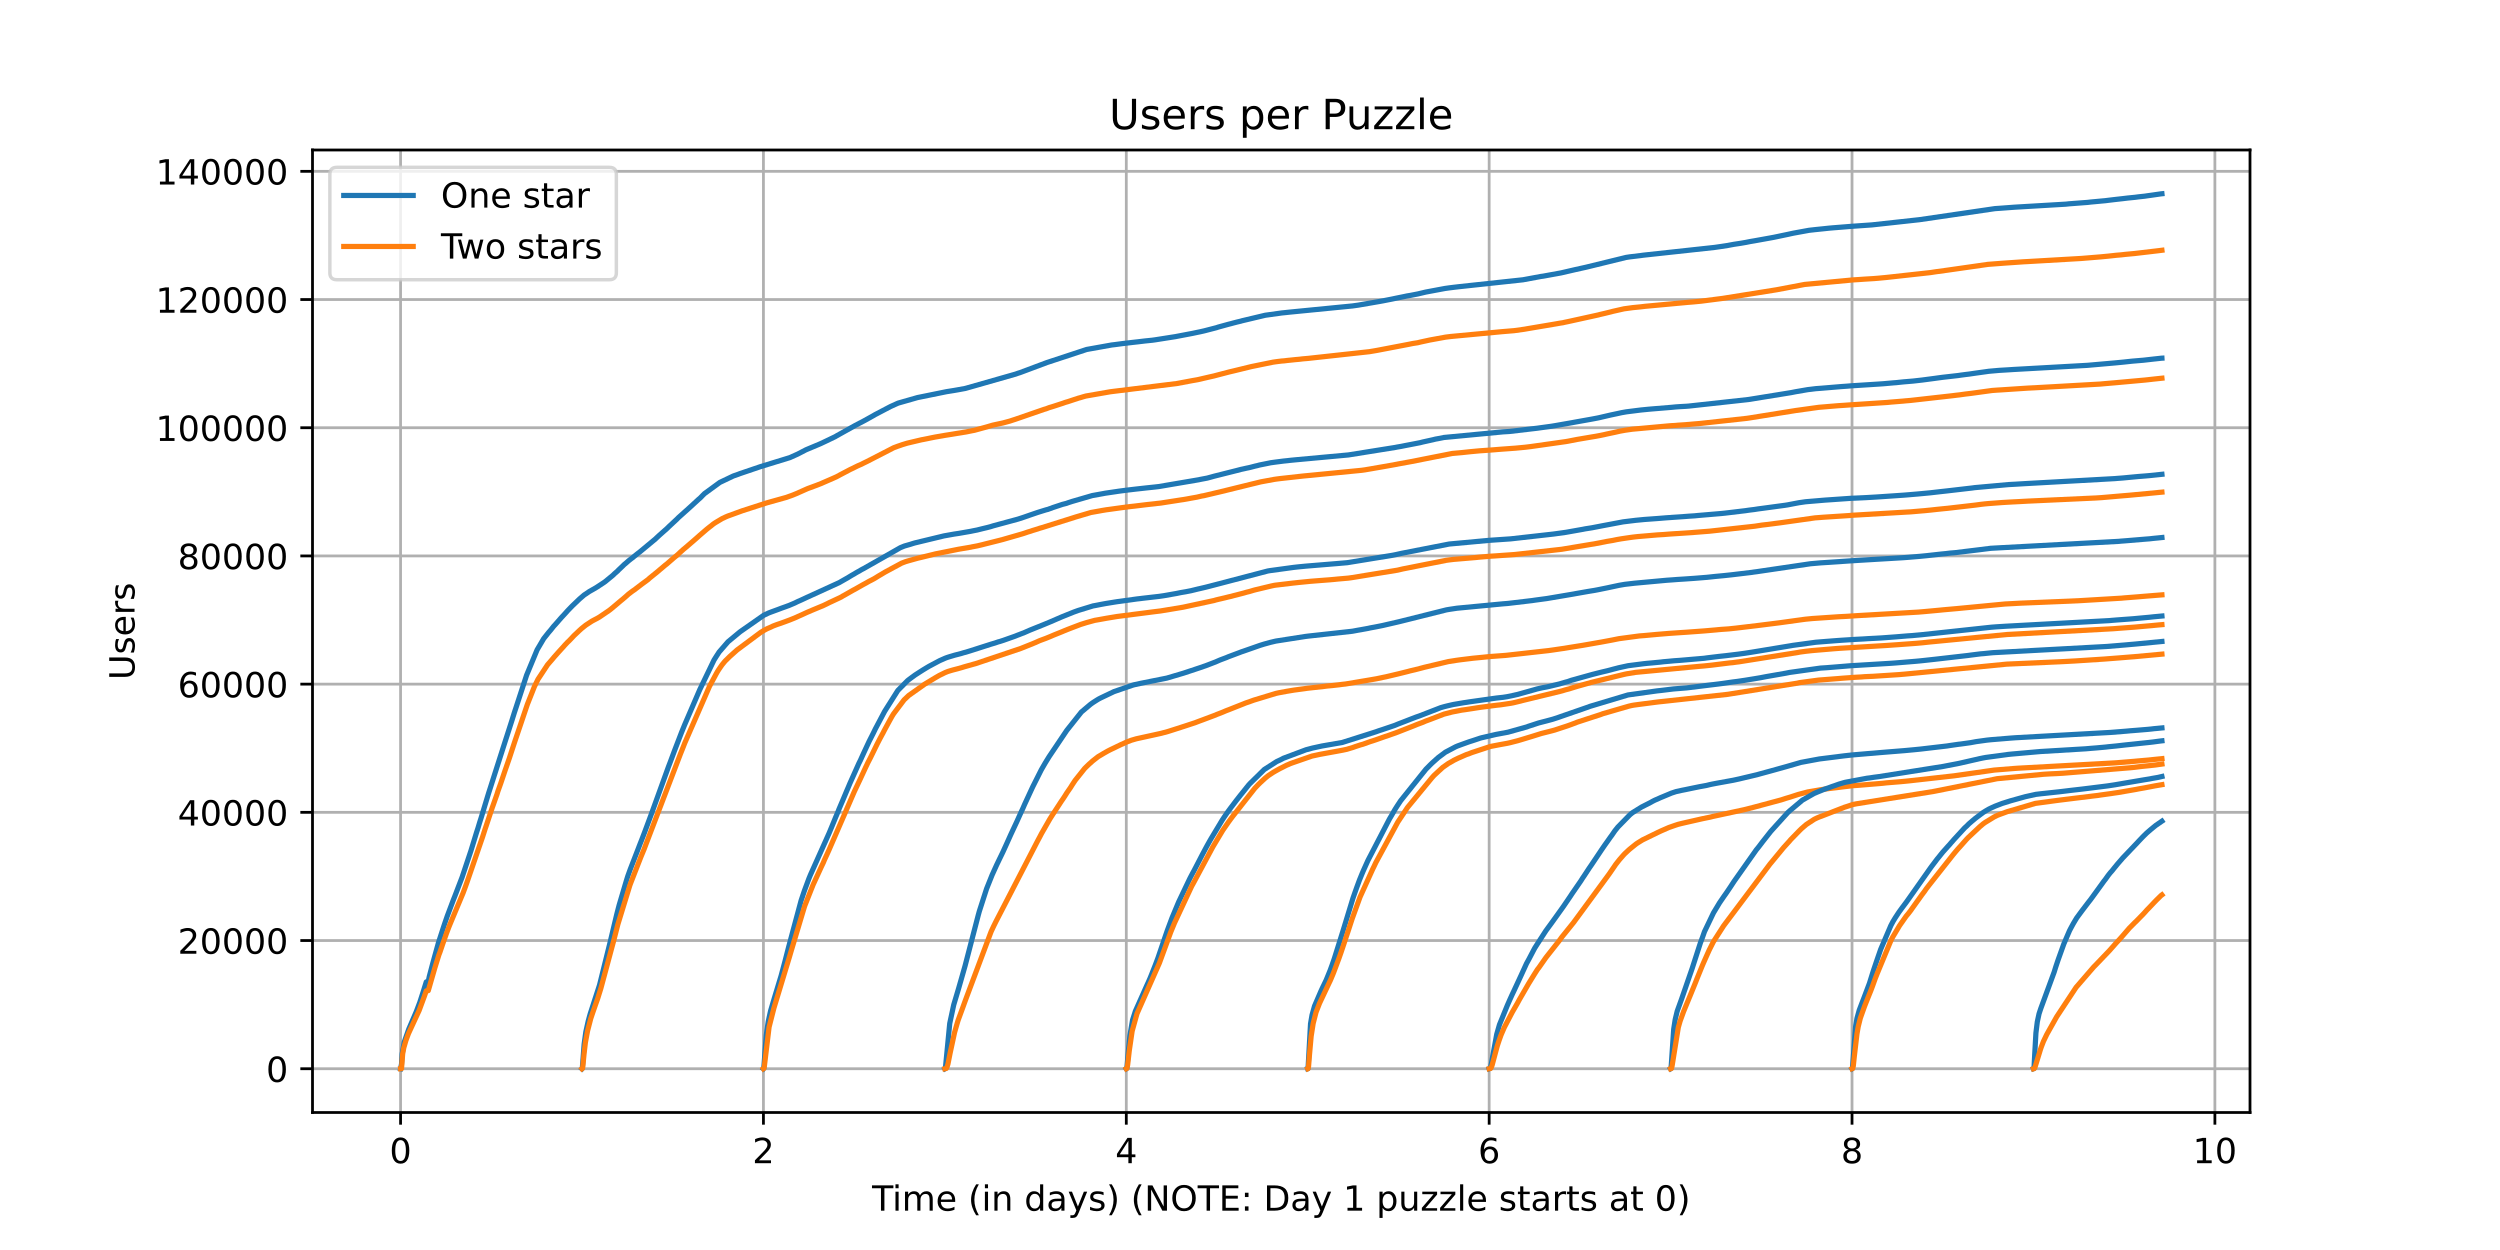 <?xml version="1.0" encoding="utf-8" standalone="no"?>
<!DOCTYPE svg PUBLIC "-//W3C//DTD SVG 1.1//EN"
  "http://www.w3.org/Graphics/SVG/1.1/DTD/svg11.dtd">
<!-- Created with matplotlib (https://matplotlib.org/) -->
<svg height="360pt" version="1.1" viewBox="0 0 720 360" width="720pt" xmlns="http://www.w3.org/2000/svg" xmlns:xlink="http://www.w3.org/1999/xlink">
 <defs>
  <style type="text/css">*{stroke-linecap:butt;stroke-linejoin:round;}</style>
 </defs>
 <g id="figure_1">
  <g id="patch_1">
   <path d="M 0 360 
L 720 360 
L 720 0 
L 0 0 
z
" style="fill:#ffffff;"/>
  </g>
  <g id="axes_1">
   <g id="patch_2">
    <path d="M 90 320.4 
L 648 320.4 
L 648 43.2 
L 90 43.2 
z
" style="fill:#ffffff;"/>
   </g>
   <g id="matplotlib.axis_1">
    <g id="xtick_1">
     <g id="line2d_1">
      <path clip-path="url(#p4329193a93)" d="M 115.364 320.4 
L 115.364 43.2 
" style="fill:none;stroke:#b0b0b0;stroke-linecap:square;stroke-width:0.8;"/>
     </g>
     <g id="line2d_2">
      <defs>
       <path d="M 0 0 
L 0 3.5 
" id="m7a8d147f60" style="stroke:#000000;stroke-width:0.8;"/>
      </defs>
      <g>
       <use style="stroke:#000000;stroke-width:0.8;" x="115.364" xlink:href="#m7a8d147f60" y="320.4"/>
      </g>
     </g>
     <g id="text_1">
      <!-- 0 -->
      <g transform="translate(112.182 334.998)scale(0.1 -0.1)">
       <defs>
        <path d="M 31.781 66.406 
Q 24.172 66.406 20.328 58.906 
Q 16.5 51.422 16.5 36.375 
Q 16.5 21.391 20.328 13.891 
Q 24.172 6.391 31.781 6.391 
Q 39.453 6.391 43.281 13.891 
Q 47.125 21.391 47.125 36.375 
Q 47.125 51.422 43.281 58.906 
Q 39.453 66.406 31.781 66.406 
z
M 31.781 74.219 
Q 44.047 74.219 50.516 64.516 
Q 56.984 54.828 56.984 36.375 
Q 56.984 17.969 50.516 8.266 
Q 44.047 -1.422 31.781 -1.422 
Q 19.531 -1.422 13.062 8.266 
Q 6.594 17.969 6.594 36.375 
Q 6.594 54.828 13.062 64.516 
Q 19.531 74.219 31.781 74.219 
z
" id="DejaVuSans-48"/>
       </defs>
       <use xlink:href="#DejaVuSans-48"/>
      </g>
     </g>
    </g>
    <g id="xtick_2">
     <g id="line2d_3">
      <path clip-path="url(#p4329193a93)" d="M 219.869 320.4 
L 219.869 43.2 
" style="fill:none;stroke:#b0b0b0;stroke-linecap:square;stroke-width:0.8;"/>
     </g>
     <g id="line2d_4">
      <g>
       <use style="stroke:#000000;stroke-width:0.8;" x="219.869" xlink:href="#m7a8d147f60" y="320.4"/>
      </g>
     </g>
     <g id="text_2">
      <!-- 2 -->
      <g transform="translate(216.687 334.998)scale(0.1 -0.1)">
       <defs>
        <path d="M 19.188 8.297 
L 53.609 8.297 
L 53.609 0 
L 7.328 0 
L 7.328 8.297 
Q 12.938 14.109 22.625 23.891 
Q 32.328 33.688 34.812 36.531 
Q 39.547 41.844 41.422 45.531 
Q 43.312 49.219 43.312 52.781 
Q 43.312 58.594 39.234 62.25 
Q 35.156 65.922 28.609 65.922 
Q 23.969 65.922 18.812 64.312 
Q 13.672 62.703 7.812 59.422 
L 7.812 69.391 
Q 13.766 71.781 18.938 73 
Q 24.125 74.219 28.422 74.219 
Q 39.75 74.219 46.484 68.547 
Q 53.219 62.891 53.219 53.422 
Q 53.219 48.922 51.531 44.891 
Q 49.859 40.875 45.406 35.406 
Q 44.188 33.984 37.641 27.219 
Q 31.109 20.453 19.188 8.297 
z
" id="DejaVuSans-50"/>
       </defs>
       <use xlink:href="#DejaVuSans-50"/>
      </g>
     </g>
    </g>
    <g id="xtick_3">
     <g id="line2d_5">
      <path clip-path="url(#p4329193a93)" d="M 324.373 320.4 
L 324.373 43.2 
" style="fill:none;stroke:#b0b0b0;stroke-linecap:square;stroke-width:0.8;"/>
     </g>
     <g id="line2d_6">
      <g>
       <use style="stroke:#000000;stroke-width:0.8;" x="324.373" xlink:href="#m7a8d147f60" y="320.4"/>
      </g>
     </g>
     <g id="text_3">
      <!-- 4 -->
      <g transform="translate(321.192 334.998)scale(0.1 -0.1)">
       <defs>
        <path d="M 37.797 64.312 
L 12.891 25.391 
L 37.797 25.391 
z
M 35.203 72.906 
L 47.609 72.906 
L 47.609 25.391 
L 58.016 25.391 
L 58.016 17.188 
L 47.609 17.188 
L 47.609 0 
L 37.797 0 
L 37.797 17.188 
L 4.891 17.188 
L 4.891 26.703 
z
" id="DejaVuSans-52"/>
       </defs>
       <use xlink:href="#DejaVuSans-52"/>
      </g>
     </g>
    </g>
    <g id="xtick_4">
     <g id="line2d_7">
      <path clip-path="url(#p4329193a93)" d="M 428.878 320.4 
L 428.878 43.2 
" style="fill:none;stroke:#b0b0b0;stroke-linecap:square;stroke-width:0.8;"/>
     </g>
     <g id="line2d_8">
      <g>
       <use style="stroke:#000000;stroke-width:0.8;" x="428.878" xlink:href="#m7a8d147f60" y="320.4"/>
      </g>
     </g>
     <g id="text_4">
      <!-- 6 -->
      <g transform="translate(425.697 334.998)scale(0.1 -0.1)">
       <defs>
        <path d="M 33.016 40.375 
Q 26.375 40.375 22.484 35.828 
Q 18.609 31.297 18.609 23.391 
Q 18.609 15.531 22.484 10.953 
Q 26.375 6.391 33.016 6.391 
Q 39.656 6.391 43.531 10.953 
Q 47.406 15.531 47.406 23.391 
Q 47.406 31.297 43.531 35.828 
Q 39.656 40.375 33.016 40.375 
z
M 52.594 71.297 
L 52.594 62.312 
Q 48.875 64.062 45.094 64.984 
Q 41.312 65.922 37.594 65.922 
Q 27.828 65.922 22.672 59.328 
Q 17.531 52.734 16.797 39.406 
Q 19.672 43.656 24.016 45.922 
Q 28.375 48.188 33.594 48.188 
Q 44.578 48.188 50.953 41.516 
Q 57.328 34.859 57.328 23.391 
Q 57.328 12.156 50.688 5.359 
Q 44.047 -1.422 33.016 -1.422 
Q 20.359 -1.422 13.672 8.266 
Q 6.984 17.969 6.984 36.375 
Q 6.984 53.656 15.188 63.938 
Q 23.391 74.219 37.203 74.219 
Q 40.922 74.219 44.703 73.484 
Q 48.484 72.75 52.594 71.297 
z
" id="DejaVuSans-54"/>
       </defs>
       <use xlink:href="#DejaVuSans-54"/>
      </g>
     </g>
    </g>
    <g id="xtick_5">
     <g id="line2d_9">
      <path clip-path="url(#p4329193a93)" d="M 533.383 320.4 
L 533.383 43.2 
" style="fill:none;stroke:#b0b0b0;stroke-linecap:square;stroke-width:0.8;"/>
     </g>
     <g id="line2d_10">
      <g>
       <use style="stroke:#000000;stroke-width:0.8;" x="533.383" xlink:href="#m7a8d147f60" y="320.4"/>
      </g>
     </g>
     <g id="text_5">
      <!-- 8 -->
      <g transform="translate(530.202 334.998)scale(0.1 -0.1)">
       <defs>
        <path d="M 31.781 34.625 
Q 24.75 34.625 20.719 30.859 
Q 16.703 27.094 16.703 20.516 
Q 16.703 13.922 20.719 10.156 
Q 24.75 6.391 31.781 6.391 
Q 38.812 6.391 42.859 10.172 
Q 46.922 13.969 46.922 20.516 
Q 46.922 27.094 42.891 30.859 
Q 38.875 34.625 31.781 34.625 
z
M 21.922 38.812 
Q 15.578 40.375 12.031 44.719 
Q 8.5 49.078 8.5 55.328 
Q 8.5 64.062 14.719 69.141 
Q 20.953 74.219 31.781 74.219 
Q 42.672 74.219 48.875 69.141 
Q 55.078 64.062 55.078 55.328 
Q 55.078 49.078 51.531 44.719 
Q 48 40.375 41.703 38.812 
Q 48.828 37.156 52.797 32.312 
Q 56.781 27.484 56.781 20.516 
Q 56.781 9.906 50.312 4.234 
Q 43.844 -1.422 31.781 -1.422 
Q 19.734 -1.422 13.25 4.234 
Q 6.781 9.906 6.781 20.516 
Q 6.781 27.484 10.781 32.312 
Q 14.797 37.156 21.922 38.812 
z
M 18.312 54.391 
Q 18.312 48.734 21.844 45.562 
Q 25.391 42.391 31.781 42.391 
Q 38.141 42.391 41.719 45.562 
Q 45.312 48.734 45.312 54.391 
Q 45.312 60.062 41.719 63.234 
Q 38.141 66.406 31.781 66.406 
Q 25.391 66.406 21.844 63.234 
Q 18.312 60.062 18.312 54.391 
z
" id="DejaVuSans-56"/>
       </defs>
       <use xlink:href="#DejaVuSans-56"/>
      </g>
     </g>
    </g>
    <g id="xtick_6">
     <g id="line2d_11">
      <path clip-path="url(#p4329193a93)" d="M 637.888 320.4 
L 637.888 43.2 
" style="fill:none;stroke:#b0b0b0;stroke-linecap:square;stroke-width:0.8;"/>
     </g>
     <g id="line2d_12">
      <g>
       <use style="stroke:#000000;stroke-width:0.8;" x="637.888" xlink:href="#m7a8d147f60" y="320.4"/>
      </g>
     </g>
     <g id="text_6">
      <!-- 10 -->
      <g transform="translate(631.526 334.998)scale(0.1 -0.1)">
       <defs>
        <path d="M 12.406 8.297 
L 28.516 8.297 
L 28.516 63.922 
L 10.984 60.406 
L 10.984 69.391 
L 28.422 72.906 
L 38.281 72.906 
L 38.281 8.297 
L 54.391 8.297 
L 54.391 0 
L 12.406 0 
z
" id="DejaVuSans-49"/>
       </defs>
       <use xlink:href="#DejaVuSans-49"/>
       <use x="63.623" xlink:href="#DejaVuSans-48"/>
      </g>
     </g>
    </g>
    <g id="text_7">
     <!-- Time (in days) (NOTE: Day 1 puzzle starts at 0) -->
     <g transform="translate(251.161 348.677)scale(0.1 -0.1)">
      <defs>
       <path d="M -0.297 72.906 
L 61.375 72.906 
L 61.375 64.594 
L 35.5 64.594 
L 35.5 0 
L 25.594 0 
L 25.594 64.594 
L -0.297 64.594 
z
" id="DejaVuSans-84"/>
       <path d="M 9.422 54.688 
L 18.406 54.688 
L 18.406 0 
L 9.422 0 
z
M 9.422 75.984 
L 18.406 75.984 
L 18.406 64.594 
L 9.422 64.594 
z
" id="DejaVuSans-105"/>
       <path d="M 52 44.188 
Q 55.375 50.25 60.062 53.125 
Q 64.75 56 71.094 56 
Q 79.641 56 84.281 50.016 
Q 88.922 44.047 88.922 33.016 
L 88.922 0 
L 79.891 0 
L 79.891 32.719 
Q 79.891 40.578 77.094 44.375 
Q 74.312 48.188 68.609 48.188 
Q 61.625 48.188 57.562 43.547 
Q 53.516 38.922 53.516 30.906 
L 53.516 0 
L 44.484 0 
L 44.484 32.719 
Q 44.484 40.625 41.703 44.406 
Q 38.922 48.188 33.109 48.188 
Q 26.219 48.188 22.156 43.531 
Q 18.109 38.875 18.109 30.906 
L 18.109 0 
L 9.078 0 
L 9.078 54.688 
L 18.109 54.688 
L 18.109 46.188 
Q 21.188 51.219 25.484 53.609 
Q 29.781 56 35.688 56 
Q 41.656 56 45.828 52.969 
Q 50 49.953 52 44.188 
z
" id="DejaVuSans-109"/>
       <path d="M 56.203 29.594 
L 56.203 25.203 
L 14.891 25.203 
Q 15.484 15.922 20.484 11.062 
Q 25.484 6.203 34.422 6.203 
Q 39.594 6.203 44.453 7.469 
Q 49.312 8.734 54.109 11.281 
L 54.109 2.781 
Q 49.266 0.734 44.188 -0.344 
Q 39.109 -1.422 33.891 -1.422 
Q 20.797 -1.422 13.156 6.188 
Q 5.516 13.812 5.516 26.812 
Q 5.516 40.234 12.766 48.109 
Q 20.016 56 32.328 56 
Q 43.359 56 49.781 48.891 
Q 56.203 41.797 56.203 29.594 
z
M 47.219 32.234 
Q 47.125 39.594 43.094 43.984 
Q 39.062 48.391 32.422 48.391 
Q 24.906 48.391 20.391 44.141 
Q 15.875 39.891 15.188 32.172 
z
" id="DejaVuSans-101"/>
       <path id="DejaVuSans-32"/>
       <path d="M 31 75.875 
Q 24.469 64.656 21.281 53.656 
Q 18.109 42.672 18.109 31.391 
Q 18.109 20.125 21.312 9.062 
Q 24.516 -2 31 -13.188 
L 23.188 -13.188 
Q 15.875 -1.703 12.234 9.375 
Q 8.594 20.453 8.594 31.391 
Q 8.594 42.281 12.203 53.312 
Q 15.828 64.359 23.188 75.875 
z
" id="DejaVuSans-40"/>
       <path d="M 54.891 33.016 
L 54.891 0 
L 45.906 0 
L 45.906 32.719 
Q 45.906 40.484 42.875 44.328 
Q 39.844 48.188 33.797 48.188 
Q 26.516 48.188 22.312 43.547 
Q 18.109 38.922 18.109 30.906 
L 18.109 0 
L 9.078 0 
L 9.078 54.688 
L 18.109 54.688 
L 18.109 46.188 
Q 21.344 51.125 25.703 53.562 
Q 30.078 56 35.797 56 
Q 45.219 56 50.047 50.172 
Q 54.891 44.344 54.891 33.016 
z
" id="DejaVuSans-110"/>
       <path d="M 45.406 46.391 
L 45.406 75.984 
L 54.391 75.984 
L 54.391 0 
L 45.406 0 
L 45.406 8.203 
Q 42.578 3.328 38.25 0.953 
Q 33.938 -1.422 27.875 -1.422 
Q 17.969 -1.422 11.734 6.484 
Q 5.516 14.406 5.516 27.297 
Q 5.516 40.188 11.734 48.094 
Q 17.969 56 27.875 56 
Q 33.938 56 38.25 53.625 
Q 42.578 51.266 45.406 46.391 
z
M 14.797 27.297 
Q 14.797 17.391 18.875 11.75 
Q 22.953 6.109 30.078 6.109 
Q 37.203 6.109 41.297 11.75 
Q 45.406 17.391 45.406 27.297 
Q 45.406 37.203 41.297 42.844 
Q 37.203 48.484 30.078 48.484 
Q 22.953 48.484 18.875 42.844 
Q 14.797 37.203 14.797 27.297 
z
" id="DejaVuSans-100"/>
       <path d="M 34.281 27.484 
Q 23.391 27.484 19.188 25 
Q 14.984 22.516 14.984 16.5 
Q 14.984 11.719 18.141 8.906 
Q 21.297 6.109 26.703 6.109 
Q 34.188 6.109 38.703 11.406 
Q 43.219 16.703 43.219 25.484 
L 43.219 27.484 
z
M 52.203 31.203 
L 52.203 0 
L 43.219 0 
L 43.219 8.297 
Q 40.141 3.328 35.547 0.953 
Q 30.953 -1.422 24.312 -1.422 
Q 15.922 -1.422 10.953 3.297 
Q 6 8.016 6 15.922 
Q 6 25.141 12.172 29.828 
Q 18.359 34.516 30.609 34.516 
L 43.219 34.516 
L 43.219 35.406 
Q 43.219 41.609 39.141 45 
Q 35.062 48.391 27.688 48.391 
Q 23 48.391 18.547 47.266 
Q 14.109 46.141 10.016 43.891 
L 10.016 52.203 
Q 14.938 54.109 19.578 55.047 
Q 24.219 56 28.609 56 
Q 40.484 56 46.344 49.844 
Q 52.203 43.703 52.203 31.203 
z
" id="DejaVuSans-97"/>
       <path d="M 32.172 -5.078 
Q 28.375 -14.844 24.75 -17.812 
Q 21.141 -20.797 15.094 -20.797 
L 7.906 -20.797 
L 7.906 -13.281 
L 13.188 -13.281 
Q 16.891 -13.281 18.938 -11.516 
Q 21 -9.766 23.484 -3.219 
L 25.094 0.875 
L 2.984 54.688 
L 12.5 54.688 
L 29.594 11.922 
L 46.688 54.688 
L 56.203 54.688 
z
" id="DejaVuSans-121"/>
       <path d="M 44.281 53.078 
L 44.281 44.578 
Q 40.484 46.531 36.375 47.5 
Q 32.281 48.484 27.875 48.484 
Q 21.188 48.484 17.844 46.438 
Q 14.5 44.391 14.5 40.281 
Q 14.5 37.156 16.891 35.375 
Q 19.281 33.594 26.516 31.984 
L 29.594 31.297 
Q 39.156 29.25 43.188 25.516 
Q 47.219 21.781 47.219 15.094 
Q 47.219 7.469 41.188 3.016 
Q 35.156 -1.422 24.609 -1.422 
Q 20.219 -1.422 15.453 -0.562 
Q 10.688 0.297 5.422 2 
L 5.422 11.281 
Q 10.406 8.688 15.234 7.391 
Q 20.062 6.109 24.812 6.109 
Q 31.156 6.109 34.562 8.281 
Q 37.984 10.453 37.984 14.406 
Q 37.984 18.062 35.516 20.016 
Q 33.062 21.969 24.703 23.781 
L 21.578 24.516 
Q 13.234 26.266 9.516 29.906 
Q 5.812 33.547 5.812 39.891 
Q 5.812 47.609 11.281 51.797 
Q 16.75 56 26.812 56 
Q 31.781 56 36.172 55.266 
Q 40.578 54.547 44.281 53.078 
z
" id="DejaVuSans-115"/>
       <path d="M 8.016 75.875 
L 15.828 75.875 
Q 23.141 64.359 26.781 53.312 
Q 30.422 42.281 30.422 31.391 
Q 30.422 20.453 26.781 9.375 
Q 23.141 -1.703 15.828 -13.188 
L 8.016 -13.188 
Q 14.5 -2 17.703 9.062 
Q 20.906 20.125 20.906 31.391 
Q 20.906 42.672 17.703 53.656 
Q 14.5 64.656 8.016 75.875 
z
" id="DejaVuSans-41"/>
       <path d="M 9.812 72.906 
L 23.094 72.906 
L 55.422 11.922 
L 55.422 72.906 
L 64.984 72.906 
L 64.984 0 
L 51.703 0 
L 19.391 60.984 
L 19.391 0 
L 9.812 0 
z
" id="DejaVuSans-78"/>
       <path d="M 39.406 66.219 
Q 28.656 66.219 22.328 58.203 
Q 16.016 50.203 16.016 36.375 
Q 16.016 22.609 22.328 14.594 
Q 28.656 6.594 39.406 6.594 
Q 50.141 6.594 56.422 14.594 
Q 62.703 22.609 62.703 36.375 
Q 62.703 50.203 56.422 58.203 
Q 50.141 66.219 39.406 66.219 
z
M 39.406 74.219 
Q 54.734 74.219 63.906 63.938 
Q 73.094 53.656 73.094 36.375 
Q 73.094 19.141 63.906 8.859 
Q 54.734 -1.422 39.406 -1.422 
Q 24.031 -1.422 14.812 8.828 
Q 5.609 19.094 5.609 36.375 
Q 5.609 53.656 14.812 63.938 
Q 24.031 74.219 39.406 74.219 
z
" id="DejaVuSans-79"/>
       <path d="M 9.812 72.906 
L 55.906 72.906 
L 55.906 64.594 
L 19.672 64.594 
L 19.672 43.016 
L 54.391 43.016 
L 54.391 34.719 
L 19.672 34.719 
L 19.672 8.297 
L 56.781 8.297 
L 56.781 0 
L 9.812 0 
z
" id="DejaVuSans-69"/>
       <path d="M 11.719 12.406 
L 22.016 12.406 
L 22.016 0 
L 11.719 0 
z
M 11.719 51.703 
L 22.016 51.703 
L 22.016 39.312 
L 11.719 39.312 
z
" id="DejaVuSans-58"/>
       <path d="M 19.672 64.797 
L 19.672 8.109 
L 31.594 8.109 
Q 46.688 8.109 53.688 14.938 
Q 60.688 21.781 60.688 36.531 
Q 60.688 51.172 53.688 57.984 
Q 46.688 64.797 31.594 64.797 
z
M 9.812 72.906 
L 30.078 72.906 
Q 51.266 72.906 61.172 64.094 
Q 71.094 55.281 71.094 36.531 
Q 71.094 17.672 61.125 8.828 
Q 51.172 0 30.078 0 
L 9.812 0 
z
" id="DejaVuSans-68"/>
       <path d="M 18.109 8.203 
L 18.109 -20.797 
L 9.078 -20.797 
L 9.078 54.688 
L 18.109 54.688 
L 18.109 46.391 
Q 20.953 51.266 25.266 53.625 
Q 29.594 56 35.594 56 
Q 45.562 56 51.781 48.094 
Q 58.016 40.188 58.016 27.297 
Q 58.016 14.406 51.781 6.484 
Q 45.562 -1.422 35.594 -1.422 
Q 29.594 -1.422 25.266 0.953 
Q 20.953 3.328 18.109 8.203 
z
M 48.688 27.297 
Q 48.688 37.203 44.609 42.844 
Q 40.531 48.484 33.406 48.484 
Q 26.266 48.484 22.188 42.844 
Q 18.109 37.203 18.109 27.297 
Q 18.109 17.391 22.188 11.75 
Q 26.266 6.109 33.406 6.109 
Q 40.531 6.109 44.609 11.75 
Q 48.688 17.391 48.688 27.297 
z
" id="DejaVuSans-112"/>
       <path d="M 8.5 21.578 
L 8.5 54.688 
L 17.484 54.688 
L 17.484 21.922 
Q 17.484 14.156 20.5 10.266 
Q 23.531 6.391 29.594 6.391 
Q 36.859 6.391 41.078 11.031 
Q 45.312 15.672 45.312 23.688 
L 45.312 54.688 
L 54.297 54.688 
L 54.297 0 
L 45.312 0 
L 45.312 8.406 
Q 42.047 3.422 37.719 1 
Q 33.406 -1.422 27.688 -1.422 
Q 18.266 -1.422 13.375 4.438 
Q 8.5 10.297 8.5 21.578 
z
M 31.109 56 
z
" id="DejaVuSans-117"/>
       <path d="M 5.516 54.688 
L 48.188 54.688 
L 48.188 46.484 
L 14.406 7.172 
L 48.188 7.172 
L 48.188 0 
L 4.297 0 
L 4.297 8.203 
L 38.094 47.516 
L 5.516 47.516 
z
" id="DejaVuSans-122"/>
       <path d="M 9.422 75.984 
L 18.406 75.984 
L 18.406 0 
L 9.422 0 
z
" id="DejaVuSans-108"/>
       <path d="M 18.312 70.219 
L 18.312 54.688 
L 36.812 54.688 
L 36.812 47.703 
L 18.312 47.703 
L 18.312 18.016 
Q 18.312 11.328 20.141 9.422 
Q 21.969 7.516 27.594 7.516 
L 36.812 7.516 
L 36.812 0 
L 27.594 0 
Q 17.188 0 13.234 3.875 
Q 9.281 7.766 9.281 18.016 
L 9.281 47.703 
L 2.688 47.703 
L 2.688 54.688 
L 9.281 54.688 
L 9.281 70.219 
z
" id="DejaVuSans-116"/>
       <path d="M 41.109 46.297 
Q 39.594 47.172 37.812 47.578 
Q 36.031 48 33.891 48 
Q 26.266 48 22.188 43.047 
Q 18.109 38.094 18.109 28.812 
L 18.109 0 
L 9.078 0 
L 9.078 54.688 
L 18.109 54.688 
L 18.109 46.188 
Q 20.953 51.172 25.484 53.578 
Q 30.031 56 36.531 56 
Q 37.453 56 38.578 55.875 
Q 39.703 55.766 41.062 55.516 
z
" id="DejaVuSans-114"/>
      </defs>
      <use xlink:href="#DejaVuSans-84"/>
      <use x="57.959" xlink:href="#DejaVuSans-105"/>
      <use x="85.742" xlink:href="#DejaVuSans-109"/>
      <use x="183.154" xlink:href="#DejaVuSans-101"/>
      <use x="244.678" xlink:href="#DejaVuSans-32"/>
      <use x="276.465" xlink:href="#DejaVuSans-40"/>
      <use x="315.479" xlink:href="#DejaVuSans-105"/>
      <use x="343.262" xlink:href="#DejaVuSans-110"/>
      <use x="406.641" xlink:href="#DejaVuSans-32"/>
      <use x="438.428" xlink:href="#DejaVuSans-100"/>
      <use x="501.904" xlink:href="#DejaVuSans-97"/>
      <use x="563.184" xlink:href="#DejaVuSans-121"/>
      <use x="622.363" xlink:href="#DejaVuSans-115"/>
      <use x="674.463" xlink:href="#DejaVuSans-41"/>
      <use x="713.477" xlink:href="#DejaVuSans-32"/>
      <use x="745.264" xlink:href="#DejaVuSans-40"/>
      <use x="784.277" xlink:href="#DejaVuSans-78"/>
      <use x="859.082" xlink:href="#DejaVuSans-79"/>
      <use x="937.793" xlink:href="#DejaVuSans-84"/>
      <use x="998.877" xlink:href="#DejaVuSans-69"/>
      <use x="1062.061" xlink:href="#DejaVuSans-58"/>
      <use x="1095.752" xlink:href="#DejaVuSans-32"/>
      <use x="1127.539" xlink:href="#DejaVuSans-68"/>
      <use x="1204.541" xlink:href="#DejaVuSans-97"/>
      <use x="1265.82" xlink:href="#DejaVuSans-121"/>
      <use x="1325" xlink:href="#DejaVuSans-32"/>
      <use x="1356.787" xlink:href="#DejaVuSans-49"/>
      <use x="1420.41" xlink:href="#DejaVuSans-32"/>
      <use x="1452.197" xlink:href="#DejaVuSans-112"/>
      <use x="1515.674" xlink:href="#DejaVuSans-117"/>
      <use x="1579.053" xlink:href="#DejaVuSans-122"/>
      <use x="1631.543" xlink:href="#DejaVuSans-122"/>
      <use x="1684.033" xlink:href="#DejaVuSans-108"/>
      <use x="1711.816" xlink:href="#DejaVuSans-101"/>
      <use x="1773.34" xlink:href="#DejaVuSans-32"/>
      <use x="1805.127" xlink:href="#DejaVuSans-115"/>
      <use x="1857.227" xlink:href="#DejaVuSans-116"/>
      <use x="1896.436" xlink:href="#DejaVuSans-97"/>
      <use x="1957.715" xlink:href="#DejaVuSans-114"/>
      <use x="1998.828" xlink:href="#DejaVuSans-116"/>
      <use x="2038.037" xlink:href="#DejaVuSans-115"/>
      <use x="2090.137" xlink:href="#DejaVuSans-32"/>
      <use x="2121.924" xlink:href="#DejaVuSans-97"/>
      <use x="2183.203" xlink:href="#DejaVuSans-116"/>
      <use x="2222.412" xlink:href="#DejaVuSans-32"/>
      <use x="2254.199" xlink:href="#DejaVuSans-48"/>
      <use x="2317.822" xlink:href="#DejaVuSans-41"/>
     </g>
    </g>
   </g>
   <g id="matplotlib.axis_2">
    <g id="ytick_1">
     <g id="line2d_13">
      <path clip-path="url(#p4329193a93)" d="M 90 307.8 
L 648 307.8 
" style="fill:none;stroke:#b0b0b0;stroke-linecap:square;stroke-width:0.8;"/>
     </g>
     <g id="line2d_14">
      <defs>
       <path d="M 0 0 
L -3.5 0 
" id="m19184194e2" style="stroke:#000000;stroke-width:0.8;"/>
      </defs>
      <g>
       <use style="stroke:#000000;stroke-width:0.8;" x="90" xlink:href="#m19184194e2" y="307.8"/>
      </g>
     </g>
     <g id="text_8">
      <!-- 0 -->
      <g transform="translate(76.638 311.599)scale(0.1 -0.1)">
       <use xlink:href="#DejaVuSans-48"/>
      </g>
     </g>
    </g>
    <g id="ytick_2">
     <g id="line2d_15">
      <path clip-path="url(#p4329193a93)" d="M 90 270.877 
L 648 270.877 
" style="fill:none;stroke:#b0b0b0;stroke-linecap:square;stroke-width:0.8;"/>
     </g>
     <g id="line2d_16">
      <g>
       <use style="stroke:#000000;stroke-width:0.8;" x="90" xlink:href="#m19184194e2" y="270.877"/>
      </g>
     </g>
     <g id="text_9">
      <!-- 20000 -->
      <g transform="translate(51.188 274.676)scale(0.1 -0.1)">
       <use xlink:href="#DejaVuSans-50"/>
       <use x="63.623" xlink:href="#DejaVuSans-48"/>
       <use x="127.246" xlink:href="#DejaVuSans-48"/>
       <use x="190.869" xlink:href="#DejaVuSans-48"/>
       <use x="254.492" xlink:href="#DejaVuSans-48"/>
      </g>
     </g>
    </g>
    <g id="ytick_3">
     <g id="line2d_17">
      <path clip-path="url(#p4329193a93)" d="M 90 233.954 
L 648 233.954 
" style="fill:none;stroke:#b0b0b0;stroke-linecap:square;stroke-width:0.8;"/>
     </g>
     <g id="line2d_18">
      <g>
       <use style="stroke:#000000;stroke-width:0.8;" x="90" xlink:href="#m19184194e2" y="233.954"/>
      </g>
     </g>
     <g id="text_10">
      <!-- 40000 -->
      <g transform="translate(51.188 237.753)scale(0.1 -0.1)">
       <use xlink:href="#DejaVuSans-52"/>
       <use x="63.623" xlink:href="#DejaVuSans-48"/>
       <use x="127.246" xlink:href="#DejaVuSans-48"/>
       <use x="190.869" xlink:href="#DejaVuSans-48"/>
       <use x="254.492" xlink:href="#DejaVuSans-48"/>
      </g>
     </g>
    </g>
    <g id="ytick_4">
     <g id="line2d_19">
      <path clip-path="url(#p4329193a93)" d="M 90 197.031 
L 648 197.031 
" style="fill:none;stroke:#b0b0b0;stroke-linecap:square;stroke-width:0.8;"/>
     </g>
     <g id="line2d_20">
      <g>
       <use style="stroke:#000000;stroke-width:0.8;" x="90" xlink:href="#m19184194e2" y="197.031"/>
      </g>
     </g>
     <g id="text_11">
      <!-- 60000 -->
      <g transform="translate(51.188 200.83)scale(0.1 -0.1)">
       <use xlink:href="#DejaVuSans-54"/>
       <use x="63.623" xlink:href="#DejaVuSans-48"/>
       <use x="127.246" xlink:href="#DejaVuSans-48"/>
       <use x="190.869" xlink:href="#DejaVuSans-48"/>
       <use x="254.492" xlink:href="#DejaVuSans-48"/>
      </g>
     </g>
    </g>
    <g id="ytick_5">
     <g id="line2d_21">
      <path clip-path="url(#p4329193a93)" d="M 90 160.108 
L 648 160.108 
" style="fill:none;stroke:#b0b0b0;stroke-linecap:square;stroke-width:0.8;"/>
     </g>
     <g id="line2d_22">
      <g>
       <use style="stroke:#000000;stroke-width:0.8;" x="90" xlink:href="#m19184194e2" y="160.108"/>
      </g>
     </g>
     <g id="text_12">
      <!-- 80000 -->
      <g transform="translate(51.188 163.907)scale(0.1 -0.1)">
       <use xlink:href="#DejaVuSans-56"/>
       <use x="63.623" xlink:href="#DejaVuSans-48"/>
       <use x="127.246" xlink:href="#DejaVuSans-48"/>
       <use x="190.869" xlink:href="#DejaVuSans-48"/>
       <use x="254.492" xlink:href="#DejaVuSans-48"/>
      </g>
     </g>
    </g>
    <g id="ytick_6">
     <g id="line2d_23">
      <path clip-path="url(#p4329193a93)" d="M 90 123.185 
L 648 123.185 
" style="fill:none;stroke:#b0b0b0;stroke-linecap:square;stroke-width:0.8;"/>
     </g>
     <g id="line2d_24">
      <g>
       <use style="stroke:#000000;stroke-width:0.8;" x="90" xlink:href="#m19184194e2" y="123.185"/>
      </g>
     </g>
     <g id="text_13">
      <!-- 100000 -->
      <g transform="translate(44.825 126.984)scale(0.1 -0.1)">
       <use xlink:href="#DejaVuSans-49"/>
       <use x="63.623" xlink:href="#DejaVuSans-48"/>
       <use x="127.246" xlink:href="#DejaVuSans-48"/>
       <use x="190.869" xlink:href="#DejaVuSans-48"/>
       <use x="254.492" xlink:href="#DejaVuSans-48"/>
       <use x="318.115" xlink:href="#DejaVuSans-48"/>
      </g>
     </g>
    </g>
    <g id="ytick_7">
     <g id="line2d_25">
      <path clip-path="url(#p4329193a93)" d="M 90 86.262 
L 648 86.262 
" style="fill:none;stroke:#b0b0b0;stroke-linecap:square;stroke-width:0.8;"/>
     </g>
     <g id="line2d_26">
      <g>
       <use style="stroke:#000000;stroke-width:0.8;" x="90" xlink:href="#m19184194e2" y="86.262"/>
      </g>
     </g>
     <g id="text_14">
      <!-- 120000 -->
      <g transform="translate(44.825 90.061)scale(0.1 -0.1)">
       <use xlink:href="#DejaVuSans-49"/>
       <use x="63.623" xlink:href="#DejaVuSans-50"/>
       <use x="127.246" xlink:href="#DejaVuSans-48"/>
       <use x="190.869" xlink:href="#DejaVuSans-48"/>
       <use x="254.492" xlink:href="#DejaVuSans-48"/>
       <use x="318.115" xlink:href="#DejaVuSans-48"/>
      </g>
     </g>
    </g>
    <g id="ytick_8">
     <g id="line2d_27">
      <path clip-path="url(#p4329193a93)" d="M 90 49.338 
L 648 49.338 
" style="fill:none;stroke:#b0b0b0;stroke-linecap:square;stroke-width:0.8;"/>
     </g>
     <g id="line2d_28">
      <g>
       <use style="stroke:#000000;stroke-width:0.8;" x="90" xlink:href="#m19184194e2" y="49.338"/>
      </g>
     </g>
     <g id="text_15">
      <!-- 140000 -->
      <g transform="translate(44.825 53.138)scale(0.1 -0.1)">
       <use xlink:href="#DejaVuSans-49"/>
       <use x="63.623" xlink:href="#DejaVuSans-52"/>
       <use x="127.246" xlink:href="#DejaVuSans-48"/>
       <use x="190.869" xlink:href="#DejaVuSans-48"/>
       <use x="254.492" xlink:href="#DejaVuSans-48"/>
       <use x="318.115" xlink:href="#DejaVuSans-48"/>
      </g>
     </g>
    </g>
    <g id="text_16">
     <!-- Users -->
     <g transform="translate(38.745 195.801)rotate(-90)scale(0.1 -0.1)">
      <defs>
       <path d="M 8.688 72.906 
L 18.609 72.906 
L 18.609 28.609 
Q 18.609 16.891 22.844 11.734 
Q 27.094 6.594 36.625 6.594 
Q 46.094 6.594 50.344 11.734 
Q 54.594 16.891 54.594 28.609 
L 54.594 72.906 
L 64.5 72.906 
L 64.5 27.391 
Q 64.5 13.141 57.438 5.859 
Q 50.391 -1.422 36.625 -1.422 
Q 22.797 -1.422 15.734 5.859 
Q 8.688 13.141 8.688 27.391 
z
" id="DejaVuSans-85"/>
      </defs>
      <use xlink:href="#DejaVuSans-85"/>
      <use x="73.193" xlink:href="#DejaVuSans-115"/>
      <use x="125.293" xlink:href="#DejaVuSans-101"/>
      <use x="186.816" xlink:href="#DejaVuSans-114"/>
      <use x="227.93" xlink:href="#DejaVuSans-115"/>
     </g>
    </g>
   </g>
   <g id="line2d_29">
    <path clip-path="url(#p4329193a93)" d="M 115.364 307.8 
L 115.633 306.484 
L 115.814 303.582 
L 116.403 300.183 
L 117.72 296.411 
L 119.878 291.39 
L 120.742 289.104 
L 120.89 288.722 
L 121.895 285.594 
L 121.895 285.594 
L 122.765 282.792 
L 123.343 282.613 
L 123.631 281.258 
L 124.641 277.425 
L 126.283 271.482 
L 127.771 266.897 
L 128.007 266.178 
L 128.814 263.828 
L 130.543 259.231 
L 130.987 258.114 
L 133.069 252.681 
L 135.622 245.044 
L 137.205 239.871 
L 137.673 238.434 
L 138.132 236.898 
L 138.608 235.396 
L 140.321 229.739 
L 140.752 228.329 
L 141.197 226.951 
L 142.384 223.226 
L 145.657 213.002 
L 145.994 211.97 
L 147.429 207.495 
L 148.139 205.213 
L 148.578 203.891 
L 151.666 194.435 
L 154.685 187.15 
L 156.584 183.925 
L 158.02 182.119 
L 158.02 182.119 
L 158.596 181.455 
L 159.423 180.408 
L 159.962 179.821 
L 160.358 179.369 
L 161.617 177.923 
L 162.587 176.88 
L 163.019 176.402 
L 163.45 175.913 
L 164.817 174.497 
L 165.165 174.168 
L 165.38 173.963 
L 166.852 172.551 
L 166.996 172.422 
L 168.252 171.345 
L 168.773 171.011 
L 169.724 170.354 
L 170.873 169.706 
L 171.878 169.113 
L 173.953 167.751 
L 174.319 167.489 
L 176.546 165.654 
L 176.94 165.26 
L 177.837 164.479 
L 177.981 164.341 
L 178.053 164.239 
L 179.347 163.01 
L 179.779 162.582 
L 180.246 162.203 
L 181.037 161.503 
L 181.787 160.911 
L 182.08 160.697 
L 183.303 159.702 
L 183.663 159.414 
L 184.238 158.976 
L 188.769 155.215 
L 189.129 154.865 
L 189.992 154.067 
L 192.126 152.18 
L 192.7 151.612 
L 194.998 149.47 
L 195.321 149.13 
L 197.005 147.624 
L 197.188 147.456 
L 197.762 146.95 
L 198.984 145.842 
L 201.178 143.821 
L 201.717 143.358 
L 202.293 142.759 
L 202.896 142.158 
L 203.111 142.004 
L 207.312 138.938 
L 211.143 137.11 
L 211.44 136.999 
L 212.733 136.549 
L 213.056 136.418 
L 219.057 134.38 
L 227.513 131.784 
L 228.028 131.544 
L 229.751 130.772 
L 232.013 129.596 
L 232.264 129.48 
L 235.93 127.942 
L 236.361 127.756 
L 237.8 127.078 
L 240.344 125.856 
L 240.569 125.747 
L 240.893 125.548 
L 246.36 122.496 
L 248.745 121.254 
L 251.366 119.801 
L 252.08 119.383 
L 252.299 119.273 
L 256.434 117.102 
L 258.017 116.382 
L 258.665 116.095 
L 264.254 114.498 
L 264.792 114.39 
L 272.584 112.804 
L 273.271 112.693 
L 274.745 112.457 
L 275.752 112.283 
L 278.041 111.862 
L 292.512 107.736 
L 293.196 107.489 
L 293.771 107.311 
L 301.518 104.411 
L 312.946 100.649 
L 320.156 99.356 
L 321.09 99.246 
L 323.378 98.941 
L 323.855 98.886 
L 326.161 98.616 
L 326.664 98.559 
L 327.647 98.45 
L 329.841 98.188 
L 330.92 98.079 
L 331.798 97.99 
L 332.61 97.879 
L 338.58 96.94 
L 338.87 96.882 
L 343.434 96.013 
L 344.837 95.716 
L 345.628 95.555 
L 346.815 95.286 
L 350.358 94.37 
L 350.825 94.209 
L 353.719 93.412 
L 354.595 93.19 
L 355.205 93.022 
L 355.816 92.865 
L 356.211 92.76 
L 357.387 92.483 
L 357.639 92.398 
L 364.4 90.79 
L 368.829 90.175 
L 369.116 90.133 
L 370.195 90.024 
L 371.362 89.898 
L 389.491 88.113 
L 391.145 87.884 
L 397.295 86.823 
L 398.194 86.66 
L 400.891 86.132 
L 402.113 85.872 
L 404.378 85.414 
L 405.17 85.241 
L 406.141 85.084 
L 407.148 84.886 
L 408.37 84.648 
L 409.628 84.349 
L 410.6 84.118 
L 416.137 83.081 
L 417.359 82.909 
L 418.762 82.734 
L 420.453 82.538 
L 438.612 80.579 
L 443.753 79.625 
L 444.508 79.521 
L 445.443 79.348 
L 449.58 78.596 
L 453.753 77.631 
L 455.444 77.256 
L 456.738 76.97 
L 468.321 74.138 
L 469.401 73.974 
L 472.493 73.602 
L 473.285 73.492 
L 493.763 71.262 
L 495.489 71.014 
L 497.647 70.686 
L 498.078 70.599 
L 499.409 70.355 
L 501.351 70.063 
L 502.862 69.799 
L 503.977 69.574 
L 505.308 69.349 
L 510.057 68.492 
L 510.848 68.346 
L 511.999 68.108 
L 513.007 67.894 
L 515.057 67.466 
L 515.848 67.289 
L 516.531 67.145 
L 520.991 66.33 
L 522.718 66.133 
L 524.841 65.915 
L 526.82 65.706 
L 527.755 65.623 
L 531.675 65.311 
L 533.257 65.18 
L 539.083 64.774 
L 552.749 63.275 
L 574.549 60.083 
L 576.132 59.974 
L 580.197 59.671 
L 594.998 58.796 
L 595.79 58.706 
L 599.858 58.394 
L 601.261 58.29 
L 602.124 58.185 
L 603.85 58.028 
L 606.373 57.792 
L 607.236 57.683 
L 608.747 57.502 
L 609.574 57.406 
L 611.409 57.201 
L 612.74 57.039 
L 614.935 56.819 
L 615.87 56.694 
L 617.741 56.492 
L 618.461 56.383 
L 619.721 56.21 
L 622.312 55.835 
L 622.636 55.8 
L 622.636 55.8 
" style="fill:none;stroke:#1f77b4;stroke-linecap:square;stroke-width:1.5;"/>
   </g>
   <g id="line2d_30">
    <path clip-path="url(#p4329193a93)" d="M 115.364 307.8 
L 115.633 307.774 
L 115.972 303.463 
L 116.295 301.75 
L 116.905 299.649 
L 117.623 297.7 
L 120.71 291.013 
L 122.219 286.922 
L 122.765 285.366 
L 123.343 285.303 
L 125.254 278.684 
L 126.391 275.023 
L 126.692 274.246 
L 127.145 272.919 
L 127.54 271.743 
L 128.311 269.583 
L 128.562 268.865 
L 129.246 267.063 
L 129.498 266.433 
L 130.125 264.919 
L 133.356 257.199 
L 134.039 255.362 
L 134.579 253.848 
L 138.967 241.074 
L 139.711 238.745 
L 139.998 237.918 
L 141.758 232.623 
L 141.988 231.986 
L 143.139 228.72 
L 143.409 227.843 
L 144.218 225.585 
L 144.578 224.514 
L 145.441 221.956 
L 145.801 220.927 
L 146.676 218.393 
L 148.183 213.794 
L 151.881 202.854 
L 153.93 197.682 
L 154.47 196.595 
L 154.933 195.646 
L 157.697 191.45 
L 157.697 191.45 
L 158.991 189.954 
L 159.603 189.218 
L 161.041 187.601 
L 162.336 186.185 
L 162.624 185.843 
L 163.45 184.966 
L 163.846 184.601 
L 164.494 183.93 
L 165.32 183.046 
L 166.35 182.079 
L 166.78 181.663 
L 167.478 181.032 
L 168.701 180.048 
L 169.205 179.718 
L 170.465 178.892 
L 170.896 178.658 
L 171.986 178.089 
L 172.632 177.714 
L 175.468 175.782 
L 176.007 175.361 
L 176.904 174.611 
L 177.407 174.19 
L 178.7 173.092 
L 178.7 173.092 
L 179.419 172.505 
L 180.246 171.794 
L 181.002 171.113 
L 182.152 170.241 
L 182.828 169.787 
L 183.115 169.551 
L 183.519 169.248 
L 184.778 168.282 
L 186.648 166.907 
L 187.079 166.505 
L 189.47 164.566 
L 190.1 164.02 
L 190.46 163.73 
L 191.575 162.779 
L 191.982 162.471 
L 192.366 162.137 
L 193.957 160.752 
L 194.271 160.484 
L 194.818 160.041 
L 195.142 159.768 
L 195.638 159.314 
L 195.788 159.157 
L 196.865 158.188 
L 197.511 157.656 
L 199.631 155.834 
L 199.919 155.583 
L 200.602 154.986 
L 201.538 154.15 
L 203.517 152.446 
L 204.38 151.754 
L 204.799 151.44 
L 205.279 151.041 
L 205.675 150.753 
L 206.071 150.498 
L 206.414 150.292 
L 207.977 149.359 
L 208.461 149.142 
L 208.913 148.918 
L 209.609 148.619 
L 213.846 147.079 
L 220.855 144.818 
L 226.484 143.243 
L 227.202 142.981 
L 227.777 142.78 
L 228.304 142.586 
L 229.608 142.054 
L 230.146 141.805 
L 232.405 140.802 
L 232.659 140.695 
L 235.246 139.741 
L 235.822 139.514 
L 236.718 139.161 
L 236.864 139.086 
L 239.877 137.775 
L 240.461 137.516 
L 240.893 137.322 
L 242.044 136.7 
L 244.85 135.225 
L 245.749 134.802 
L 246.124 134.609 
L 247.057 134.151 
L 248.122 133.687 
L 248.482 133.501 
L 248.781 133.35 
L 249.525 132.99 
L 249.75 132.881 
L 257.37 128.958 
L 258.546 128.518 
L 259.385 128.234 
L 259.766 128.092 
L 261.274 127.634 
L 265.429 126.648 
L 265.762 126.593 
L 267.163 126.314 
L 267.917 126.155 
L 269.317 125.873 
L 271.473 125.505 
L 272.048 125.398 
L 273.051 125.239 
L 273.733 125.13 
L 273.984 125.094 
L 274.637 124.985 
L 275.707 124.807 
L 276.174 124.735 
L 276.867 124.625 
L 277.43 124.527 
L 278.112 124.42 
L 278.63 124.32 
L 279.601 124.124 
L 280.032 124.034 
L 280.625 123.925 
L 281.184 123.774 
L 284.097 122.976 
L 285.895 122.448 
L 288.845 121.811 
L 290.822 121.276 
L 291.901 120.919 
L 292.333 120.785 
L 300.677 117.903 
L 301.303 117.724 
L 302.165 117.393 
L 302.955 117.157 
L 303.385 117.024 
L 306.146 116.125 
L 306.577 115.966 
L 306.905 115.857 
L 307.551 115.673 
L 308.592 115.327 
L 309.455 115.041 
L 310.031 114.864 
L 310.606 114.665 
L 311.11 114.534 
L 311.938 114.279 
L 312.73 114.057 
L 319.745 112.831 
L 320.608 112.721 
L 338.906 110.461 
L 343.538 109.591 
L 344.046 109.508 
L 344.945 109.346 
L 348.792 108.458 
L 349.583 108.282 
L 350.806 107.958 
L 354.043 107.116 
L 355.205 106.842 
L 356.426 106.545 
L 359.836 105.713 
L 360.411 105.572 
L 366.622 104.306 
L 367.376 104.195 
L 368.201 104.088 
L 369.099 103.979 
L 369.889 103.918 
L 370.77 103.807 
L 371.705 103.715 
L 372.712 103.608 
L 373 103.577 
L 374.199 103.47 
L 375.168 103.353 
L 376.452 103.242 
L 376.789 103.213 
L 394.418 101.28 
L 395.676 101.068 
L 396.576 100.913 
L 405.745 99.157 
L 406.788 98.943 
L 407.255 98.867 
L 408.262 98.714 
L 409.233 98.478 
L 410.959 98.106 
L 411.786 97.926 
L 416.317 97.097 
L 417.827 96.91 
L 432.57 95.52 
L 436.023 95.234 
L 439.043 94.815 
L 439.906 94.662 
L 448.034 93.29 
L 449.364 93.054 
L 450.084 92.95 
L 450.696 92.806 
L 451.416 92.658 
L 452.243 92.478 
L 460.335 90.696 
L 460.767 90.576 
L 462.17 90.253 
L 462.89 90.074 
L 464.005 89.802 
L 464.509 89.664 
L 467.745 88.935 
L 468.537 88.828 
L 470.227 88.597 
L 472.493 88.374 
L 473.825 88.215 
L 486.052 87.081 
L 487.458 86.97 
L 489.911 86.736 
L 494.59 86.134 
L 496.064 85.948 
L 496.64 85.855 
L 511.675 83.45 
L 519.732 81.921 
L 533.689 80.612 
L 535.415 80.505 
L 536.781 80.407 
L 538.507 80.3 
L 539.695 80.228 
L 541.025 80.121 
L 542.068 80.02 
L 543.254 79.909 
L 543.83 79.846 
L 555.881 78.515 
L 556.42 78.436 
L 557.464 78.273 
L 560.772 77.821 
L 572.534 76.137 
L 576.923 75.801 
L 582.822 75.393 
L 583.901 75.336 
L 599.426 74.435 
L 604.965 73.981 
L 606.049 73.876 
L 607.021 73.787 
L 609.574 73.508 
L 610.87 73.401 
L 612.129 73.255 
L 614.791 73.008 
L 621.664 72.198 
L 622.636 72.074 
L 622.636 72.074 
" style="fill:none;stroke:#ff7f0e;stroke-linecap:square;stroke-width:1.5;"/>
   </g>
   <g id="line2d_31">
    <path clip-path="url(#p4329193a93)" d="M 167.616 307.8 
L 167.694 307.7 
L 167.802 306.443 
L 168.234 300.705 
L 168.719 297.196 
L 169.401 294.107 
L 169.975 292.017 
L 172.668 283.697 
L 175.756 271.206 
L 177.549 263.664 
L 177.658 263.214 
L 178.305 260.718 
L 180.318 253.909 
L 180.786 252.384 
L 181.505 250.385 
L 183.735 244.63 
L 184.382 242.945 
L 184.778 241.953 
L 185.664 239.638 
L 186.252 238.06 
L 186.611 237.092 
L 187.603 234.419 
L 192.51 220.85 
L 192.988 219.6 
L 193.624 217.896 
L 194.28 216.133 
L 196.29 210.91 
L 197.188 208.708 
L 201.567 198.541 
L 205.639 190.087 
L 206.27 189.081 
L 207.114 187.778 
L 209.668 184.833 
L 212.978 182.092 
L 213.235 181.89 
L 219.92 177.222 
L 221.386 176.526 
L 222.078 176.263 
L 224.129 175.51 
L 225.028 175.167 
L 226.412 174.676 
L 226.736 174.552 
L 227.166 174.402 
L 228.889 173.673 
L 229.276 173.479 
L 229.715 173.263 
L 230.684 172.837 
L 232.408 172.034 
L 241.744 167.771 
L 242.188 167.509 
L 243.591 166.711 
L 244.167 166.386 
L 244.634 166.097 
L 245.299 165.692 
L 246.001 165.301 
L 246.468 165.011 
L 246.684 164.886 
L 246.95 164.734 
L 247.511 164.433 
L 247.943 164.164 
L 248.422 163.902 
L 248.745 163.741 
L 259.3 157.732 
L 260.105 157.403 
L 260.448 157.261 
L 262.263 156.74 
L 262.803 156.561 
L 263.429 156.373 
L 271.868 154.335 
L 272.731 154.182 
L 274.817 153.81 
L 276.112 153.617 
L 279.565 153.017 
L 280.248 152.873 
L 281.415 152.644 
L 282.492 152.374 
L 282.922 152.267 
L 284.322 151.933 
L 285.248 151.691 
L 286.045 151.438 
L 292.872 149.59 
L 293.232 149.49 
L 294.814 148.975 
L 296.6 148.351 
L 298.825 147.591 
L 299.364 147.421 
L 299.902 147.253 
L 301.231 146.843 
L 301.841 146.69 
L 302.165 146.562 
L 302.799 146.352 
L 303.17 146.195 
L 306.002 145.257 
L 306.294 145.183 
L 307.12 144.973 
L 307.695 144.762 
L 308.772 144.412 
L 314.565 142.726 
L 317.622 142.174 
L 318.325 142.041 
L 321.198 141.618 
L 322.275 141.458 
L 324.249 141.199 
L 324.805 141.129 
L 326.987 140.871 
L 330.218 140.511 
L 331.259 140.402 
L 332.766 140.241 
L 333.724 140.13 
L 345.225 138.172 
L 345.7 138.068 
L 347.678 137.692 
L 348.72 137.411 
L 349.692 137.14 
L 356.093 135.53 
L 357.395 135.188 
L 358.006 135.059 
L 359.046 134.823 
L 359.581 134.718 
L 360.051 134.609 
L 361.488 134.234 
L 362.098 134.099 
L 362.098 134.099 
L 362.709 133.931 
L 365.197 133.429 
L 365.916 133.279 
L 367.103 133.113 
L 369.62 132.79 
L 370.806 132.668 
L 371.757 132.558 
L 373.122 132.425 
L 388.34 131.023 
L 401.898 128.852 
L 402.293 128.767 
L 403.552 128.553 
L 404.631 128.334 
L 406.285 128.018 
L 408.981 127.494 
L 409.737 127.298 
L 411.426 126.925 
L 412.721 126.639 
L 413.476 126.45 
L 413.943 126.375 
L 415.849 125.994 
L 432.858 124.374 
L 434.692 124.265 
L 442.674 123.33 
L 443.645 123.194 
L 446.739 122.771 
L 447.998 122.564 
L 452.818 121.717 
L 453.753 121.543 
L 458.393 120.714 
L 460.011 120.406 
L 460.659 120.271 
L 461.522 120.068 
L 462.35 119.876 
L 463.825 119.533 
L 465.767 119.121 
L 467.026 118.846 
L 468.393 118.606 
L 472.565 118.08 
L 474.831 117.857 
L 475.803 117.772 
L 481.484 117.305 
L 482.599 117.194 
L 483.857 117.109 
L 485.764 117 
L 486.412 116.946 
L 503.545 115.063 
L 515.308 113.16 
L 515.92 113.058 
L 517.106 112.824 
L 520.632 112.215 
L 521.567 112.106 
L 522.97 111.932 
L 524.445 111.823 
L 530.488 111.319 
L 532.035 111.212 
L 532.97 111.129 
L 541.133 110.605 
L 542.427 110.516 
L 545.304 110.26 
L 546.131 110.197 
L 548.181 109.981 
L 549.655 109.859 
L 550.95 109.748 
L 553.577 109.451 
L 557.212 108.971 
L 557.895 108.875 
L 559.477 108.663 
L 561.203 108.467 
L 563.973 108.148 
L 564.693 108.042 
L 566.132 107.852 
L 567.031 107.745 
L 568.865 107.476 
L 571.779 107.071 
L 572.787 106.929 
L 575.736 106.667 
L 578.254 106.516 
L 579.981 106.405 
L 601.189 105.216 
L 609.251 104.507 
L 611.662 104.273 
L 614.035 104.016 
L 617.346 103.737 
L 620.009 103.434 
L 621.88 103.23 
L 622.456 103.163 
L 622.636 103.152 
L 622.636 103.152 
" style="fill:none;stroke:#1f77b4;stroke-linecap:square;stroke-width:1.5;"/>
   </g>
   <g id="line2d_32">
    <path clip-path="url(#p4329193a93)" d="M 167.616 307.8 
L 167.75 307.706 
L 167.838 307.266 
L 168.234 303.273 
L 168.593 300.253 
L 169.222 296.867 
L 170.14 293.328 
L 170.729 291.58 
L 171.435 289.543 
L 172.13 287.588 
L 173.027 284.719 
L 176.761 270.84 
L 177.946 266.21 
L 181.392 254.989 
L 181.685 254.204 
L 183.483 249.589 
L 184.562 246.827 
L 185.485 244.601 
L 186 243.24 
L 195.962 217.145 
L 196.506 215.788 
L 197.223 213.967 
L 204.343 197.647 
L 206.287 194.029 
L 206.594 193.488 
L 206.934 192.94 
L 207.599 191.961 
L 207.977 191.431 
L 208.697 190.549 
L 208.963 190.254 
L 209.286 189.953 
L 210.1 189.138 
L 212.266 187.2 
L 219.093 182.121 
L 220.028 181.556 
L 220.891 181.087 
L 222.032 180.593 
L 222.617 180.305 
L 223.301 180.042 
L 223.804 179.856 
L 224.401 179.653 
L 224.869 179.5 
L 225.299 179.341 
L 226.073 179.062 
L 226.505 178.9 
L 227.382 178.573 
L 228.854 177.984 
L 229.5 177.702 
L 229.894 177.51 
L 230.931 177.055 
L 232.405 176.374 
L 232.588 176.295 
L 233.808 175.772 
L 233.916 175.728 
L 233.917 175.728 
L 237.117 174.397 
L 237.764 174.09 
L 238.231 173.867 
L 238.879 173.533 
L 239.31 173.341 
L 239.886 173.071 
L 241.888 172.134 
L 242.404 171.871 
L 242.691 171.674 
L 243.088 171.467 
L 245.785 169.931 
L 246.145 169.75 
L 247.655 168.894 
L 248.134 168.622 
L 248.637 168.336 
L 249.104 168.087 
L 249.427 167.913 
L 249.786 167.705 
L 250.353 167.385 
L 250.863 167.132 
L 251.541 166.772 
L 251.724 166.674 
L 252.191 166.394 
L 252.981 165.899 
L 253.735 165.46 
L 253.735 165.46 
L 254.851 164.788 
L 259.673 162.186 
L 260.5 161.871 
L 260.807 161.754 
L 261.669 161.498 
L 263.162 161.081 
L 264.278 160.772 
L 265.583 160.462 
L 268.635 159.714 
L 269.389 159.524 
L 276.04 158.186 
L 279.62 157.575 
L 279.889 157.506 
L 280.859 157.326 
L 281.435 157.217 
L 281.795 157.134 
L 282.815 156.894 
L 283.629 156.683 
L 284.071 156.572 
L 287.589 155.688 
L 288.845 155.361 
L 294.274 153.796 
L 294.778 153.644 
L 295.318 153.462 
L 296.037 153.214 
L 296.815 152.985 
L 297.425 152.771 
L 297.8 152.66 
L 298.323 152.5 
L 298.897 152.326 
L 299.508 152.114 
L 300.137 151.938 
L 309.311 149.051 
L 309.311 149.051 
L 309.815 148.889 
L 314.168 147.602 
L 316.867 147.12 
L 317.263 147.041 
L 318.702 146.804 
L 319.116 146.753 
L 320.839 146.514 
L 322.993 146.217 
L 324.214 146.058 
L 325.633 145.879 
L 326.664 145.769 
L 330.254 145.331 
L 331.259 145.222 
L 331.711 145.174 
L 332.695 145.065 
L 333.233 144.997 
L 334.275 144.886 
L 335.998 144.615 
L 340.306 143.946 
L 340.306 143.946 
L 340.845 143.869 
L 340.845 143.869 
L 341.744 143.716 
L 343.003 143.483 
L 344.729 143.177 
L 346.086 142.859 
L 346.743 142.748 
L 352.713 141.336 
L 353.087 141.236 
L 360.123 139.506 
L 360.555 139.398 
L 361.416 139.194 
L 363.105 138.775 
L 366.945 138.066 
L 367.699 137.958 
L 368.685 137.83 
L 374.558 137.177 
L 375.491 137.075 
L 376.676 136.964 
L 392.152 135.447 
L 393.123 135.31 
L 394.705 135.041 
L 398.481 134.385 
L 402.293 133.704 
L 402.617 133.632 
L 406.357 132.949 
L 418.259 130.595 
L 421.064 130.342 
L 423.509 130.08 
L 426.098 129.838 
L 429.442 129.602 
L 430.772 129.498 
L 431.42 129.441 
L 432.858 129.332 
L 436.418 129.074 
L 438.899 128.841 
L 439.438 128.786 
L 440.948 128.599 
L 442.818 128.332 
L 450.912 127.183 
L 451.56 127.073 
L 454.184 126.561 
L 457.458 126.006 
L 458.356 125.852 
L 459.615 125.644 
L 460.875 125.407 
L 461.954 125.184 
L 462.782 124.992 
L 465.119 124.499 
L 466.594 124.165 
L 467.998 123.91 
L 469.148 123.744 
L 470.12 123.607 
L 480.729 122.638 
L 486.447 122.234 
L 487.348 122.147 
L 489.586 121.962 
L 503.077 120.484 
L 503.797 120.38 
L 516.747 118.298 
L 517.143 118.233 
L 523.833 117.306 
L 529.373 116.843 
L 531.064 116.734 
L 532.466 116.631 
L 535.595 116.424 
L 543.542 115.903 
L 544.585 115.802 
L 548.145 115.512 
L 548.864 115.438 
L 550.195 115.329 
L 562.102 113.989 
L 563.47 113.821 
L 564.405 113.714 
L 566.06 113.481 
L 567.679 113.289 
L 573.722 112.458 
L 575.197 112.35 
L 576.348 112.283 
L 584.009 111.777 
L 586.058 111.676 
L 604.893 110.61 
L 605.905 110.514 
L 609.107 110.239 
L 617.885 109.442 
L 619.649 109.246 
L 620.225 109.18 
L 622.096 108.98 
L 622.636 108.923 
L 622.636 108.923 
" style="fill:none;stroke:#ff7f0e;stroke-linecap:square;stroke-width:1.5;"/>
   </g>
   <g id="line2d_33">
    <path clip-path="url(#p4329193a93)" d="M 219.869 307.8 
L 219.95 307.695 
L 220.028 306.906 
L 220.675 298.17 
L 221.25 294.229 
L 221.934 291.114 
L 222.941 287.699 
L 224.976 280.977 
L 226.089 276.798 
L 227.152 272.658 
L 230.721 259.353 
L 231.69 256.473 
L 232.982 252.991 
L 233.413 251.946 
L 234.635 249.216 
L 238.807 239.891 
L 239.634 237.895 
L 240.678 235.346 
L 241.457 233.505 
L 241.565 233.191 
L 242.368 231.301 
L 242.691 230.55 
L 243.899 227.671 
L 244.222 226.927 
L 244.742 225.683 
L 247.345 219.87 
L 247.812 218.934 
L 248.159 218.151 
L 248.457 217.503 
L 248.817 216.711 
L 250.324 213.482 
L 251.509 211.15 
L 252.084 209.961 
L 254.779 204.868 
L 258.485 198.999 
L 258.629 198.803 
L 261.382 196.015 
L 261.705 195.761 
L 262.731 194.994 
L 262.983 194.819 
L 263.5 194.433 
L 264.936 193.503 
L 265.26 193.298 
L 265.87 192.91 
L 266.797 192.349 
L 267.558 191.898 
L 268.24 191.535 
L 270.61 190.272 
L 272.192 189.572 
L 272.695 189.382 
L 273.127 189.24 
L 273.697 189.063 
L 274.026 188.97 
L 274.925 188.699 
L 276.82 188.21 
L 277.514 187.992 
L 278.148 187.831 
L 279.476 187.422 
L 285.471 185.503 
L 286.584 185.177 
L 287.513 184.854 
L 287.948 184.748 
L 289.096 184.375 
L 289.24 184.32 
L 292.333 183.227 
L 293.225 182.869 
L 293.52 182.766 
L 293.951 182.592 
L 294.518 182.374 
L 294.742 182.302 
L 295.451 181.99 
L 296.6 181.484 
L 300.082 180.083 
L 300.62 179.869 
L 302.632 179.031 
L 305.899 177.617 
L 309.239 176.276 
L 309.239 176.276 
L 310.499 175.818 
L 314.805 174.5 
L 315.428 174.391 
L 316.04 174.273 
L 316.975 174.087 
L 318.45 173.815 
L 321.162 173.374 
L 321.844 173.269 
L 322.443 173.193 
L 327.503 172.49 
L 328.494 172.379 
L 329.013 172.311 
L 333.88 171.751 
L 335.28 171.545 
L 338.87 170.91 
L 340.019 170.671 
L 340.809 170.538 
L 341.456 170.43 
L 343.071 170.112 
L 343.506 170.003 
L 345.153 169.602 
L 345.412 169.549 
L 346.563 169.278 
L 347.235 169.119 
L 348.563 168.781 
L 348.973 168.67 
L 349.692 168.486 
L 365.089 164.452 
L 365.736 164.341 
L 372.511 163.416 
L 373.445 163.309 
L 374.235 163.226 
L 376.102 163.045 
L 384.206 162.377 
L 384.817 162.327 
L 387.981 162.055 
L 400.998 159.927 
L 402.005 159.729 
L 402.905 159.526 
L 403.731 159.343 
L 417.359 156.681 
L 428.975 155.61 
L 435.088 155.19 
L 447.386 153.807 
L 448.07 153.713 
L 451.02 153.301 
L 455.911 152.433 
L 456.486 152.315 
L 458.428 152.009 
L 460.227 151.665 
L 461.415 151.433 
L 467.457 150.294 
L 471.091 149.849 
L 473.537 149.612 
L 477.421 149.328 
L 478.787 149.219 
L 479.722 149.14 
L 485.512 148.734 
L 486.375 148.665 
L 488.034 148.558 
L 489.046 148.46 
L 495.705 147.892 
L 496.784 147.783 
L 502.718 147.072 
L 503.761 146.917 
L 505.272 146.73 
L 506.352 146.562 
L 507.718 146.383 
L 514.05 145.527 
L 514.769 145.416 
L 517.538 144.888 
L 518.186 144.768 
L 519.984 144.506 
L 525.668 144.026 
L 527.323 143.915 
L 533.078 143.513 
L 534.912 143.433 
L 537.213 143.324 
L 538.328 143.262 
L 540.234 143.151 
L 541.456 143.071 
L 548.145 142.615 
L 549.044 142.545 
L 552.316 142.268 
L 553.29 142.176 
L 555.881 141.932 
L 558.83 141.594 
L 560.664 141.391 
L 568.002 140.538 
L 568.686 140.442 
L 578.435 139.56 
L 580.485 139.449 
L 583.074 139.292 
L 609.035 137.841 
L 609.898 137.769 
L 611.374 137.658 
L 613.244 137.479 
L 615.834 137.236 
L 617.274 137.123 
L 618.605 137.014 
L 619.145 136.962 
L 622.636 136.599 
L 622.636 136.599 
" style="fill:none;stroke:#1f77b4;stroke-linecap:square;stroke-width:1.5;"/>
   </g>
   <g id="line2d_34">
    <path clip-path="url(#p4329193a93)" d="M 219.869 307.8 
L 220.022 307.708 
L 220.136 307.082 
L 221.494 295.8 
L 222.894 290.3 
L 227.31 275.745 
L 227.884 273.781 
L 231.726 260.98 
L 234.169 254.812 
L 235.894 251.053 
L 236.505 249.72 
L 237.149 248.37 
L 237.404 247.73 
L 237.939 246.576 
L 238.196 246.017 
L 238.735 244.822 
L 242.929 235.169 
L 243.123 234.733 
L 243.591 233.647 
L 243.899 232.916 
L 244.239 232.139 
L 246.017 228.03 
L 246.555 226.89 
L 247.763 224.334 
L 249.381 220.841 
L 249.535 220.536 
L 249.929 219.692 
L 250.684 218.232 
L 252.586 214.342 
L 253.448 212.675 
L 254.348 211.015 
L 254.635 210.449 
L 254.995 209.775 
L 256.254 207.463 
L 256.894 206.311 
L 257.37 205.547 
L 260.376 201.563 
L 261.238 200.747 
L 261.687 200.315 
L 266.085 197.201 
L 266.265 197.07 
L 268.523 195.703 
L 269.21 195.286 
L 270.502 194.535 
L 272.192 193.706 
L 272.983 193.388 
L 273.774 193.143 
L 274.35 192.977 
L 274.889 192.834 
L 275.779 192.606 
L 277.179 192.209 
L 277.623 192.065 
L 280.517 191.249 
L 280.931 191.142 
L 294.015 186.746 
L 294.23 186.659 
L 297.476 185.359 
L 297.892 185.178 
L 298.195 185.06 
L 299.4 184.516 
L 301.18 183.857 
L 302.38 183.369 
L 302.703 183.234 
L 303.447 182.91 
L 303.961 182.705 
L 305.935 181.911 
L 306.474 181.678 
L 306.941 181.495 
L 307.515 181.257 
L 308.557 180.855 
L 311.254 179.832 
L 311.83 179.653 
L 312.946 179.304 
L 315.284 178.662 
L 316.421 178.466 
L 318.666 178.058 
L 319.494 177.921 
L 321.688 177.556 
L 332.682 176.142 
L 333.581 176.033 
L 334.203 175.959 
L 340.701 174.881 
L 340.701 174.881 
L 349.655 172.946 
L 350.179 172.789 
L 351.005 172.584 
L 351.4 172.497 
L 352.189 172.309 
L 352.676 172.198 
L 353.805 171.916 
L 354.582 171.742 
L 355.241 171.556 
L 355.887 171.397 
L 358.221 170.79 
L 359.011 170.557 
L 359.872 170.348 
L 361.021 170.001 
L 361.523 169.866 
L 366.203 168.746 
L 367.017 168.574 
L 367.484 168.508 
L 368.433 168.397 
L 372.439 167.919 
L 372.928 167.869 
L 373.935 167.758 
L 376.281 167.526 
L 377.399 167.415 
L 378.906 167.293 
L 383.071 166.972 
L 384.277 166.865 
L 385.32 166.759 
L 388.305 166.499 
L 389.24 166.372 
L 402.509 164.204 
L 404.019 163.85 
L 416.496 161.374 
L 417.287 161.265 
L 418.618 161.105 
L 425.019 160.564 
L 426.098 160.453 
L 429.298 160.18 
L 430.449 160.113 
L 436.238 159.703 
L 449.185 158.258 
L 449.76 158.193 
L 457.565 156.89 
L 458.356 156.757 
L 459.076 156.648 
L 462.026 156.083 
L 462.818 155.919 
L 464.472 155.644 
L 465.659 155.396 
L 466.954 155.171 
L 469.436 154.807 
L 470.408 154.674 
L 471.595 154.54 
L 477.385 154.049 
L 479.183 153.942 
L 480.765 153.812 
L 487.53 153.367 
L 487.962 153.325 
L 492.395 152.978 
L 505.38 151.547 
L 507.539 151.215 
L 508.51 151.106 
L 512.682 150.57 
L 522.754 149.142 
L 524.265 149.031 
L 525.128 148.962 
L 532.574 148.477 
L 533.545 148.39 
L 549.223 147.471 
L 550.338 147.41 
L 553.326 147.151 
L 554.227 147.078 
L 555.234 146.974 
L 555.881 146.915 
L 556.852 146.808 
L 558.003 146.681 
L 560.161 146.461 
L 560.844 146.398 
L 568.937 145.464 
L 570.592 145.241 
L 571.563 145.13 
L 572.606 145.03 
L 576.672 144.726 
L 578.507 144.617 
L 579.622 144.556 
L 581.779 144.445 
L 584.045 144.321 
L 603.599 143.42 
L 605.289 143.31 
L 611.625 142.763 
L 612.956 142.656 
L 613.46 142.61 
L 622.636 141.738 
L 622.636 141.738 
" style="fill:none;stroke:#ff7f0e;stroke-linecap:square;stroke-width:1.5;"/>
   </g>
   <g id="line2d_35">
    <path clip-path="url(#p4329193a93)" d="M 272.121 307.8 
L 272.227 307.735 
L 272.336 307.026 
L 273.522 294.759 
L 274.673 289.394 
L 275.923 285.201 
L 276.148 284.435 
L 277.179 280.835 
L 277.946 278.142 
L 281.759 263.487 
L 282.047 262.449 
L 283.892 256.724 
L 284.143 255.947 
L 285.722 252 
L 287.05 249.072 
L 287.302 248.55 
L 287.805 247.503 
L 288.845 245.359 
L 289.923 242.994 
L 291.11 240.351 
L 292.836 236.655 
L 294.195 233.646 
L 294.482 233.049 
L 295.102 231.626 
L 297.404 226.652 
L 297.584 226.289 
L 299.886 221.716 
L 300.209 221.154 
L 301.036 219.722 
L 302.152 217.909 
L 307.228 210.36 
L 311.434 205.065 
L 314.061 202.852 
L 314.554 202.495 
L 314.888 202.266 
L 315.968 201.58 
L 316.4 201.318 
L 316.961 201.026 
L 320.824 199.183 
L 326.101 197.365 
L 326.628 197.214 
L 328.582 196.787 
L 336.033 195.297 
L 340.055 194.105 
L 340.845 193.872 
L 340.845 193.872 
L 346.239 192.085 
L 346.671 191.919 
L 347.163 191.758 
L 349.008 191.053 
L 349.62 190.815 
L 350.015 190.669 
L 351.04 190.22 
L 351.364 190.08 
L 351.759 189.929 
L 353.231 189.378 
L 353.733 189.157 
L 357.064 187.911 
L 357.503 187.737 
L 358.041 187.56 
L 362.889 185.863 
L 364.04 185.507 
L 365.88 184.998 
L 367.174 184.691 
L 367.498 184.619 
L 375.877 183.31 
L 376.752 183.199 
L 389.491 181.796 
L 391.073 181.501 
L 391.972 181.348 
L 392.655 181.222 
L 394.022 180.973 
L 394.633 180.834 
L 396 180.585 
L 397.079 180.371 
L 398.194 180.146 
L 402.724 179.099 
L 403.444 178.924 
L 416.568 175.639 
L 417.503 175.482 
L 419.625 175.163 
L 432.858 173.902 
L 434.261 173.791 
L 441.308 172.957 
L 442.027 172.848 
L 445.515 172.377 
L 453.25 171.068 
L 453.681 170.983 
L 457.314 170.343 
L 459.184 170.038 
L 460.119 169.863 
L 460.839 169.717 
L 462.997 169.278 
L 463.933 169.074 
L 466.342 168.563 
L 467.926 168.292 
L 470.767 167.961 
L 480.046 167.11 
L 481.592 167.003 
L 483.03 166.89 
L 484.793 166.78 
L 487.962 166.562 
L 491.676 166.261 
L 493.942 166.019 
L 496.424 165.783 
L 498.69 165.543 
L 504.517 164.845 
L 505.093 164.754 
L 505.956 164.644 
L 507.071 164.476 
L 521.423 162.358 
L 522.646 162.251 
L 524.301 162.105 
L 526.027 161.994 
L 532.61 161.55 
L 535.415 161.37 
L 548.109 160.614 
L 549.439 160.516 
L 552.858 160.231 
L 554.874 160.034 
L 556.672 159.834 
L 559.262 159.546 
L 560.412 159.438 
L 561.671 159.284 
L 563.038 159.174 
L 569.297 158.415 
L 573.326 157.911 
L 575.772 157.772 
L 610.257 155.908 
L 610.834 155.847 
L 612.273 155.738 
L 617.669 155.287 
L 619.073 155.178 
L 620.26 155.044 
L 621.413 154.933 
L 622.636 154.807 
L 622.636 154.807 
" style="fill:none;stroke:#1f77b4;stroke-linecap:square;stroke-width:1.5;"/>
   </g>
   <g id="line2d_36">
    <path clip-path="url(#p4329193a93)" d="M 272.121 307.8 
L 272.515 307.713 
L 272.731 307.35 
L 273.019 306.386 
L 273.631 303.295 
L 274.917 297.34 
L 275.609 294.919 
L 275.932 293.845 
L 277.119 290.614 
L 277.91 288.425 
L 278.306 287.356 
L 285.435 268.316 
L 286.225 266.627 
L 286.835 265.398 
L 298.735 242.37 
L 299.13 241.625 
L 299.4 241.13 
L 299.958 240.059 
L 301.792 236.856 
L 302.021 236.454 
L 302.38 235.833 
L 302.739 235.266 
L 303.314 234.367 
L 303.565 233.993 
L 305.684 230.736 
L 306.115 230.121 
L 306.654 229.303 
L 307.264 228.323 
L 308.305 226.822 
L 308.808 226.012 
L 309.635 224.758 
L 312.37 221.326 
L 312.765 220.933 
L 313.701 220.028 
L 314.168 219.631 
L 314.6 219.222 
L 316.256 217.92 
L 316.961 217.51 
L 317.838 216.978 
L 319.007 216.316 
L 319.781 215.917 
L 321.184 215.25 
L 321.629 215.029 
L 322.946 214.394 
L 323.234 214.283 
L 324.313 213.779 
L 324.52 213.689 
L 325.813 213.194 
L 327.251 212.775 
L 332.587 211.602 
L 334.49 211.18 
L 334.993 211.039 
L 335.631 210.886 
L 336.249 210.709 
L 336.823 210.528 
L 338.906 209.863 
L 339.66 209.633 
L 340.306 209.409 
L 340.306 209.409 
L 340.953 209.204 
L 343.758 208.281 
L 344.183 208.145 
L 344.471 208.032 
L 345.52 207.631 
L 346.239 207.371 
L 350.143 205.903 
L 350.43 205.765 
L 350.843 205.612 
L 352.154 205.1 
L 353.051 204.713 
L 353.554 204.521 
L 353.841 204.415 
L 358.178 202.697 
L 358.4 202.604 
L 358.795 202.446 
L 359.908 202.073 
L 360.267 201.934 
L 361.129 201.626 
L 367.462 199.704 
L 368.238 199.529 
L 370.536 199.102 
L 372.101 198.84 
L 372.691 198.742 
L 375.841 198.319 
L 376.568 198.21 
L 381.312 197.692 
L 382.138 197.583 
L 382.676 197.533 
L 383.846 197.422 
L 385.608 197.223 
L 386.543 197.095 
L 387.549 196.985 
L 394.705 195.785 
L 395.532 195.641 
L 396.432 195.484 
L 398.589 195.031 
L 399.129 194.924 
L 402.689 194.079 
L 403.696 193.831 
L 405.601 193.355 
L 406.069 193.222 
L 407.543 192.879 
L 409.593 192.349 
L 410.204 192.185 
L 417.144 190.532 
L 419.337 190.189 
L 420.057 190.086 
L 420.956 189.969 
L 424.265 189.565 
L 426.673 189.332 
L 428.903 189.102 
L 433.649 188.749 
L 445.983 187.368 
L 446.667 187.272 
L 447.458 187.161 
L 449.76 186.82 
L 450.443 186.726 
L 452.171 186.439 
L 452.711 186.354 
L 454.653 186.042 
L 455.803 185.858 
L 460.443 185.042 
L 461.018 184.946 
L 464.293 184.335 
L 466.27 183.936 
L 472.134 183.151 
L 473.573 183.041 
L 476.198 182.799 
L 477.205 182.706 
L 480.657 182.42 
L 483.893 182.197 
L 485.62 182.086 
L 490.453 181.732 
L 491.352 181.658 
L 494.338 181.399 
L 494.805 181.348 
L 495.777 181.263 
L 497.323 181.159 
L 497.934 181.113 
L 499.913 180.903 
L 506.172 180.157 
L 507.539 179.985 
L 512.503 179.361 
L 519.121 178.442 
L 519.984 178.331 
L 521.926 178.139 
L 528.402 177.7 
L 529.625 177.618 
L 531.783 177.51 
L 534.912 177.303 
L 552.496 176.284 
L 554.119 176.147 
L 556.78 175.902 
L 558.542 175.737 
L 559.657 175.626 
L 560.628 175.538 
L 563.613 175.274 
L 577.499 173.946 
L 579.658 173.836 
L 581.995 173.708 
L 584.692 173.598 
L 596.225 173.121 
L 598.635 173.01 
L 610.978 172.272 
L 611.697 172.2 
L 615.654 171.89 
L 617.238 171.755 
L 622.42 171.336 
L 622.636 171.319 
L 622.636 171.319 
" style="fill:none;stroke:#ff7f0e;stroke-linecap:square;stroke-width:1.5;"/>
   </g>
   <g id="line2d_37">
    <path clip-path="url(#p4329193a93)" d="M 324.373 307.8 
L 324.484 307.721 
L 324.592 307.062 
L 324.913 303.319 
L 325.407 298.261 
L 326.172 293.786 
L 326.987 291.227 
L 330.38 283.606 
L 330.649 283.032 
L 331.223 281.721 
L 331.582 280.83 
L 332.682 278.06 
L 333.521 275.814 
L 335.423 270.209 
L 336.177 268.017 
L 337.542 264.349 
L 337.793 263.749 
L 339.444 259.785 
L 342.679 252.997 
L 343.147 252.102 
L 343.578 251.289 
L 343.866 250.77 
L 346.168 246.325 
L 347.558 243.714 
L 348.289 242.406 
L 348.72 241.652 
L 352.01 236.171 
L 352.656 235.194 
L 353.626 233.791 
L 354.021 233.247 
L 354.402 232.73 
L 355.194 231.689 
L 355.923 230.721 
L 357.288 228.977 
L 357.683 228.493 
L 359.549 226.156 
L 359.944 225.711 
L 364.112 221.618 
L 367.663 219.342 
L 368.991 218.719 
L 369.62 218.378 
L 375.841 216.044 
L 376.129 215.934 
L 378.009 215.439 
L 380.738 214.846 
L 386.579 213.829 
L 396.288 210.75 
L 397.115 210.45 
L 398.05 210.15 
L 401.646 208.931 
L 401.97 208.8 
L 402.653 208.514 
L 403.3 208.266 
L 404.81 207.685 
L 406.464 207.037 
L 407.327 206.71 
L 407.795 206.526 
L 408.765 206.195 
L 414.95 203.797 
L 415.777 203.562 
L 416.101 203.474 
L 416.856 203.284 
L 417.719 203.086 
L 418.043 203.009 
L 418.654 202.878 
L 421.604 202.375 
L 422.359 202.268 
L 423.15 202.139 
L 430.988 201.033 
L 432.894 200.826 
L 434.045 200.647 
L 435.986 200.241 
L 436.418 200.136 
L 437.065 199.998 
L 441.991 198.613 
L 442.639 198.426 
L 443.43 198.242 
L 444.221 198.068 
L 445.479 197.836 
L 446.09 197.703 
L 449.077 196.985 
L 450.84 196.466 
L 451.524 196.287 
L 452.602 195.906 
L 453.465 195.672 
L 453.897 195.554 
L 454.328 195.428 
L 458.608 194.236 
L 460.767 193.687 
L 461.487 193.51 
L 462.854 193.189 
L 463.969 192.899 
L 464.616 192.722 
L 465.695 192.445 
L 466.127 192.327 
L 468.897 191.723 
L 473.321 191.156 
L 474.436 191.036 
L 475.695 190.926 
L 478.212 190.686 
L 479.039 190.584 
L 480.297 190.475 
L 482.167 190.298 
L 483.785 190.187 
L 490.813 189.582 
L 491.568 189.471 
L 495.058 189.048 
L 496.999 188.838 
L 500.56 188.406 
L 501.819 188.232 
L 502.466 188.145 
L 504.517 187.826 
L 507.431 187.346 
L 515.92 185.941 
L 516.315 185.869 
L 522.934 184.968 
L 524.301 184.857 
L 528.906 184.497 
L 530.416 184.39 
L 531.675 184.309 
L 534.552 184.126 
L 536.673 184.019 
L 537.969 183.932 
L 540.054 183.825 
L 541.96 183.716 
L 545.951 183.421 
L 549.367 183.138 
L 550.662 183.052 
L 553.398 182.801 
L 572.355 180.761 
L 573.47 180.641 
L 574.873 180.532 
L 577.643 180.356 
L 607.56 178.73 
L 608.099 178.676 
L 609.682 178.547 
L 614.395 178.198 
L 616.266 178.023 
L 619.001 177.774 
L 620.153 177.646 
L 622.636 177.414 
L 622.636 177.414 
" style="fill:none;stroke:#1f77b4;stroke-linecap:square;stroke-width:1.5;"/>
   </g>
   <g id="line2d_38">
    <path clip-path="url(#p4329193a93)" d="M 324.373 307.8 
L 324.555 307.708 
L 324.757 306.72 
L 325.237 302.544 
L 326.054 296.965 
L 327.454 291.93 
L 333.916 277.324 
L 337.177 268.429 
L 338.26 265.807 
L 343.219 255.201 
L 343.717 254.31 
L 349.296 243.903 
L 352.154 239.134 
L 353.791 236.766 
L 354.511 235.778 
L 354.69 235.553 
L 355.061 235.052 
L 361.38 227.023 
L 362.386 225.966 
L 362.997 225.366 
L 364.4 224.079 
L 365.269 223.381 
L 366.657 222.46 
L 367.376 222.041 
L 368.561 221.383 
L 369.315 221.01 
L 370.231 220.542 
L 370.608 220.353 
L 371.058 220.174 
L 371.542 219.949 
L 372.209 219.703 
L 377.866 217.743 
L 378.871 217.53 
L 380.127 217.254 
L 385.392 216.294 
L 386.723 216.044 
L 387.909 215.79 
L 388.592 215.579 
L 389.671 215.256 
L 390.39 214.999 
L 391.864 214.518 
L 392.511 214.344 
L 394.418 213.657 
L 394.741 213.548 
L 395.244 213.395 
L 396.216 213.072 
L 398.877 212.136 
L 399.381 211.979 
L 400.1 211.728 
L 400.711 211.506 
L 401.97 211.069 
L 407.004 209.105 
L 408.083 208.658 
L 409.341 208.191 
L 409.844 208.002 
L 410.563 207.681 
L 411.894 207.194 
L 415.849 205.674 
L 418.259 205.05 
L 420.956 204.522 
L 421.891 204.395 
L 423.905 204.09 
L 425.81 203.791 
L 426.529 203.686 
L 431.132 203.092 
L 432.175 202.986 
L 434.153 202.689 
L 435.16 202.536 
L 435.843 202.405 
L 437.389 202.032 
L 437.928 201.906 
L 438.396 201.774 
L 438.971 201.633 
L 449.292 199.121 
L 449.976 198.942 
L 450.804 198.683 
L 451.848 198.415 
L 452.962 198.068 
L 453.609 197.867 
L 454.221 197.681 
L 458.212 196.556 
L 459.364 196.27 
L 467.422 194.298 
L 467.961 194.173 
L 468.429 194.073 
L 471.055 193.641 
L 486.591 192.172 
L 489.154 191.93 
L 490.777 191.791 
L 492.899 191.572 
L 498.115 190.924 
L 499.05 190.839 
L 500.272 190.671 
L 500.74 190.619 
L 517.934 187.89 
L 518.401 187.794 
L 520.02 187.575 
L 521.819 187.374 
L 523.401 187.237 
L 524.733 187.126 
L 527.862 186.86 
L 528.726 186.792 
L 530.201 186.685 
L 530.74 186.654 
L 543.506 185.882 
L 546.85 185.647 
L 551.884 185.276 
L 553.614 185.123 
L 555.413 184.926 
L 555.953 184.874 
L 578.039 182.738 
L 608.603 181.073 
L 610.078 180.958 
L 614.827 180.607 
L 616.554 180.449 
L 619.612 180.183 
L 621.593 179.989 
L 622.636 179.9 
L 622.636 179.9 
" style="fill:none;stroke:#ff7f0e;stroke-linecap:square;stroke-width:1.5;"/>
   </g>
   <g id="line2d_39">
    <path clip-path="url(#p4329193a93)" d="M 376.626 307.8 
L 376.676 307.787 
L 376.752 307.117 
L 377.434 294.844 
L 377.866 292.326 
L 378.584 289.743 
L 380.414 285.484 
L 380.845 284.546 
L 381.923 282.31 
L 383.055 279.535 
L 383.63 277.964 
L 384.277 276.1 
L 386.758 268.178 
L 389.671 258.624 
L 390.21 257.081 
L 390.713 255.666 
L 391.541 253.416 
L 392.224 251.742 
L 392.692 250.639 
L 393.986 247.77 
L 400.135 235.922 
L 400.819 234.755 
L 401.754 233.127 
L 402.473 231.997 
L 403.408 230.586 
L 410.671 221.526 
L 411.139 221.06 
L 411.93 220.257 
L 412.433 219.766 
L 414.195 218.186 
L 416.281 216.626 
L 419.193 215.09 
L 419.841 214.813 
L 420.309 214.647 
L 420.992 214.394 
L 423.078 213.644 
L 423.869 213.393 
L 424.803 213.087 
L 426.314 212.581 
L 426.71 212.474 
L 430.844 211.516 
L 434.297 210.87 
L 439.726 209.35 
L 440.157 209.18 
L 441.776 208.654 
L 443.142 208.207 
L 445.371 207.631 
L 447.026 207.185 
L 447.422 207.068 
L 448.789 206.618 
L 449.508 206.361 
L 456.846 203.819 
L 457.925 203.426 
L 468.861 200.145 
L 477.277 198.969 
L 478.32 198.858 
L 481.916 198.419 
L 485.728 198.111 
L 486.303 198.044 
L 491.604 197.394 
L 495.021 196.975 
L 496.352 196.798 
L 499.013 196.412 
L 500.416 196.237 
L 502.79 195.882 
L 505.344 195.465 
L 506.999 195.186 
L 508.69 194.862 
L 514.338 193.874 
L 515.38 193.663 
L 524.301 192.41 
L 526.027 192.299 
L 527.539 192.179 
L 531.244 191.876 
L 532.826 191.742 
L 544.657 191.022 
L 546.023 190.922 
L 551.777 190.447 
L 552.894 190.342 
L 553.938 190.233 
L 557.248 189.87 
L 566.851 188.767 
L 567.535 188.671 
L 568.902 188.498 
L 570.376 188.313 
L 571.312 188.236 
L 573.362 188.027 
L 574.046 187.964 
L 576.132 187.854 
L 606.733 186.186 
L 612.057 185.747 
L 613.244 185.638 
L 614.863 185.498 
L 622.636 184.745 
L 622.636 184.745 
" style="fill:none;stroke:#1f77b4;stroke-linecap:square;stroke-width:1.5;"/>
   </g>
   <g id="line2d_40">
    <path clip-path="url(#p4329193a93)" d="M 376.626 307.8 
L 376.752 307.735 
L 376.861 307.163 
L 377.112 303.991 
L 377.614 298.418 
L 378.189 294.753 
L 379.014 291.535 
L 380.019 288.949 
L 382.281 284.154 
L 383.199 282.22 
L 383.846 280.673 
L 384.062 280.15 
L 385.572 276.114 
L 386.183 274.388 
L 387.19 271.392 
L 387.621 270.065 
L 388.125 268.573 
L 389.419 264.607 
L 391.685 258.362 
L 395.353 250.272 
L 395.676 249.62 
L 396.251 248.406 
L 402.545 236.793 
L 405.35 232.567 
L 405.745 232.082 
L 412.361 224.04 
L 412.973 223.355 
L 413.979 222.419 
L 414.591 221.852 
L 415.526 221.001 
L 416.425 220.372 
L 417.108 219.886 
L 418.33 219.201 
L 418.69 218.976 
L 420.093 218.289 
L 420.453 218.143 
L 421.783 217.554 
L 422.323 217.32 
L 422.97 217.11 
L 423.689 216.818 
L 424.084 216.676 
L 425.631 216.168 
L 429.226 214.983 
L 431.923 214.464 
L 432.75 214.316 
L 434.117 214.067 
L 434.944 213.884 
L 435.986 213.615 
L 437.137 213.318 
L 438.359 212.956 
L 440.517 212.298 
L 441.272 212.07 
L 443.897 211.248 
L 446.342 210.63 
L 447.134 210.425 
L 447.782 210.247 
L 449.328 209.734 
L 450.732 209.276 
L 451.164 209.136 
L 451.632 208.974 
L 452.602 208.625 
L 452.998 208.471 
L 453.681 208.226 
L 454.221 207.995 
L 461.055 205.767 
L 461.594 205.556 
L 469.041 203.393 
L 469.868 203.197 
L 470.515 203.079 
L 471.774 202.907 
L 476.307 202.314 
L 477.745 202.132 
L 478.824 202.021 
L 497.575 199.97 
L 517.574 196.759 
L 518.222 196.608 
L 523.725 195.866 
L 525.164 195.757 
L 529.373 195.43 
L 530.668 195.321 
L 534.192 195.066 
L 536.098 194.961 
L 536.997 194.884 
L 539.479 194.773 
L 546.994 194.282 
L 548.612 194.142 
L 577.931 191.269 
L 593.261 190.586 
L 595.394 190.477 
L 597.7 190.35 
L 606.049 189.807 
L 610.257 189.482 
L 613.784 189.196 
L 614.647 189.131 
L 622.636 188.393 
L 622.636 188.393 
" style="fill:none;stroke:#ff7f0e;stroke-linecap:square;stroke-width:1.5;"/>
   </g>
   <g id="line2d_41">
    <path clip-path="url(#p4329193a93)" d="M 428.878 307.8 
L 429.154 307.691 
L 429.334 307.17 
L 429.55 306.131 
L 431.06 297.864 
L 431.851 295.097 
L 434.081 289.626 
L 434.836 287.906 
L 435.447 286.554 
L 435.986 285.417 
L 438 281.077 
L 439.078 278.718 
L 439.618 277.532 
L 440.373 276.153 
L 441.057 274.842 
L 441.991 273.07 
L 442.674 271.99 
L 445.227 268.045 
L 447.062 265.534 
L 448.07 264.131 
L 450.371 260.906 
L 452.279 258.096 
L 452.746 257.382 
L 455.3 253.678 
L 455.803 252.877 
L 456.235 252.251 
L 457.673 250.052 
L 458.321 249.116 
L 458.788 248.417 
L 460.623 245.681 
L 461.234 244.763 
L 462.17 243.397 
L 463.106 242.086 
L 463.753 241.161 
L 464.149 240.631 
L 465.119 239.225 
L 465.372 238.92 
L 465.947 238.193 
L 469.329 234.735 
L 469.76 234.367 
L 470.192 234.03 
L 472.746 232.442 
L 475.372 231.105 
L 475.875 230.817 
L 476.414 230.538 
L 476.882 230.322 
L 477.241 230.18 
L 478.284 229.702 
L 478.824 229.484 
L 481.376 228.417 
L 482.707 227.98 
L 483.642 227.782 
L 484.289 227.629 
L 485.477 227.394 
L 487.567 226.959 
L 489.586 226.547 
L 490.201 226.438 
L 491.46 226.207 
L 492.432 225.969 
L 493.115 225.823 
L 493.547 225.74 
L 494.77 225.508 
L 499.157 224.712 
L 500.884 224.337 
L 502.502 223.95 
L 505.991 223.126 
L 506.927 222.864 
L 509.948 222.041 
L 514.338 220.82 
L 514.769 220.697 
L 517.934 219.783 
L 518.653 219.572 
L 523.977 218.581 
L 529.158 217.935 
L 529.589 217.874 
L 530.992 217.697 
L 532.79 217.495 
L 533.869 217.388 
L 536.925 217.13 
L 537.897 217.043 
L 539.371 216.932 
L 541.061 216.781 
L 542.319 216.676 
L 543.218 216.602 
L 548.469 216.179 
L 551.13 215.932 
L 553.146 215.73 
L 560.736 214.841 
L 561.491 214.721 
L 564.117 214.342 
L 564.657 214.285 
L 567.499 213.888 
L 569.118 213.589 
L 572.211 213.161 
L 573.326 213.041 
L 578.902 212.583 
L 580.377 212.474 
L 581.132 212.43 
L 607.812 210.94 
L 612.417 210.572 
L 613.531 210.465 
L 614.971 210.354 
L 618.461 210.065 
L 619.541 209.958 
L 620.44 209.85 
L 621.088 209.793 
L 622.636 209.644 
L 622.636 209.644 
" style="fill:none;stroke:#1f77b4;stroke-linecap:square;stroke-width:1.5;"/>
   </g>
   <g id="line2d_42">
    <path clip-path="url(#p4329193a93)" d="M 428.878 307.8 
L 429.298 307.71 
L 429.478 307.436 
L 429.73 306.772 
L 430.629 303.402 
L 431.204 301.265 
L 431.707 299.734 
L 432.283 298.115 
L 433.254 295.859 
L 435.555 291.463 
L 436.993 288.969 
L 437.605 287.843 
L 440.266 283.246 
L 441.848 280.678 
L 442.782 279.207 
L 443.178 278.708 
L 445.227 275.778 
L 448.933 271.082 
L 449.868 269.808 
L 453.178 265.698 
L 463.393 251.775 
L 464.077 250.78 
L 464.904 249.583 
L 465.3 248.991 
L 465.911 248.21 
L 466.414 247.573 
L 467.529 246.294 
L 467.926 245.871 
L 468.789 245.066 
L 469.113 244.761 
L 469.473 244.455 
L 471.163 243.094 
L 471.558 242.819 
L 473.033 241.902 
L 477.349 239.793 
L 478.392 239.302 
L 480.046 238.58 
L 480.657 238.313 
L 482.419 237.698 
L 483.282 237.414 
L 484.289 237.162 
L 485.116 236.969 
L 489.803 235.902 
L 490.417 235.765 
L 492.575 235.326 
L 493.259 235.145 
L 502.214 233.215 
L 502.898 233.051 
L 505.056 232.497 
L 513.007 230.361 
L 514.338 229.926 
L 515.524 229.575 
L 516.387 229.292 
L 517.322 228.99 
L 517.862 228.812 
L 520.632 228.079 
L 521.279 227.97 
L 524.481 227.418 
L 525.668 227.252 
L 526.676 227.11 
L 528.33 226.916 
L 529.158 226.817 
L 530.668 226.628 
L 533.581 226.283 
L 535.163 226.172 
L 540.953 225.692 
L 542.212 225.582 
L 543.362 225.452 
L 546.994 225.159 
L 548.72 224.998 
L 549.799 224.889 
L 562.75 223.438 
L 574.333 221.782 
L 579.622 221.354 
L 581.168 221.243 
L 608.747 219.729 
L 609.574 219.674 
L 614.647 219.26 
L 615.798 219.15 
L 618.785 218.891 
L 619.505 218.817 
L 620.512 218.708 
L 622.492 218.509 
L 622.636 218.492 
L 622.636 218.492 
" style="fill:none;stroke:#ff7f0e;stroke-linecap:square;stroke-width:1.5;"/>
   </g>
   <g id="line2d_43">
    <path clip-path="url(#p4329193a93)" d="M 481.131 307.8 
L 481.232 307.735 
L 481.34 306.593 
L 482.023 296.433 
L 482.455 293.631 
L 483.03 291.233 
L 484.289 287.74 
L 487.348 278.887 
L 489.731 271.501 
L 490.309 269.974 
L 490.885 268.327 
L 493.475 262.914 
L 495.237 259.992 
L 496.568 258.05 
L 497.179 257.188 
L 498.33 255.486 
L 499.409 253.837 
L 505.812 244.758 
L 506.424 244.008 
L 507.251 242.928 
L 507.539 242.542 
L 509.985 239.437 
L 514.877 234.024 
L 515.417 233.527 
L 519.085 230.446 
L 522.43 228.532 
L 522.79 228.386 
L 523.258 228.177 
L 525.488 227.276 
L 526.711 226.857 
L 527.574 226.536 
L 528.438 226.248 
L 529.625 225.823 
L 530.812 225.471 
L 531.459 225.292 
L 537.716 224.129 
L 538.579 224.025 
L 539.695 223.85 
L 541.097 223.669 
L 559.693 220.722 
L 560.7 220.523 
L 563.721 219.945 
L 564.513 219.779 
L 568.937 218.767 
L 569.405 218.668 
L 569.981 218.526 
L 571.096 218.295 
L 571.923 218.143 
L 578.363 217.272 
L 579.442 217.163 
L 587.642 216.439 
L 600.685 215.655 
L 602.304 215.514 
L 603.706 215.404 
L 606.408 215.158 
L 607.236 215.062 
L 609.502 214.839 
L 612.201 214.532 
L 614.323 214.313 
L 616.77 214.05 
L 618.857 213.833 
L 620.044 213.696 
L 621.268 213.532 
L 621.952 213.441 
L 622.636 213.36 
L 622.636 213.36 
" style="fill:none;stroke:#1f77b4;stroke-linecap:square;stroke-width:1.5;"/>
   </g>
   <g id="line2d_44">
    <path clip-path="url(#p4329193a93)" d="M 481.131 307.8 
L 481.376 307.715 
L 481.556 307.012 
L 483.354 295.885 
L 483.857 294.12 
L 484.865 291.342 
L 486.735 286.807 
L 488.323 282.914 
L 488.722 281.887 
L 490.273 278.084 
L 490.669 277.165 
L 491.712 274.817 
L 492.251 273.622 
L 493.475 271.196 
L 496.424 266.599 
L 509.769 248.828 
L 510.704 247.706 
L 513.69 244.082 
L 515.345 242.263 
L 515.704 241.831 
L 518.15 239.319 
L 518.761 238.713 
L 520.2 237.469 
L 522.466 235.981 
L 522.862 235.78 
L 523.329 235.556 
L 524.157 235.211 
L 524.517 235.091 
L 531.208 232.484 
L 531.927 232.263 
L 533.545 231.724 
L 534.588 231.506 
L 556.672 227.972 
L 557.392 227.834 
L 575.197 224.26 
L 588.541 222.99 
L 590.342 222.881 
L 592.324 222.79 
L 594.237 222.681 
L 613.603 221.105 
L 614.683 220.994 
L 616.158 220.807 
L 616.95 220.717 
L 619.073 220.503 
L 619.612 220.442 
L 620.656 220.331 
L 621.88 220.158 
L 622.384 220.093 
L 622.636 220.054 
L 622.636 220.054 
" style="fill:none;stroke:#ff7f0e;stroke-linecap:square;stroke-width:1.5;"/>
   </g>
   <g id="line2d_45">
    <path clip-path="url(#p4329193a93)" d="M 533.383 307.8 
L 533.473 307.734 
L 533.581 306.774 
L 534.408 295.654 
L 534.804 293.315 
L 535.451 290.967 
L 535.99 289.542 
L 536.925 287.106 
L 538.184 283.763 
L 538.4 283.191 
L 539.479 279.729 
L 540.63 276.325 
L 541.636 273.417 
L 544.549 266.596 
L 545.16 265.436 
L 545.807 264.364 
L 546.85 262.77 
L 547.677 261.624 
L 549.044 259.8 
L 549.799 258.735 
L 555.845 250.159 
L 556.276 249.561 
L 557.967 247.327 
L 558.255 246.99 
L 559.477 245.459 
L 560.412 244.416 
L 560.988 243.768 
L 561.455 243.27 
L 561.959 242.668 
L 562.174 242.444 
L 562.714 241.811 
L 565.808 238.446 
L 566.492 237.825 
L 567.031 237.271 
L 568.002 236.435 
L 568.47 236.051 
L 568.865 235.71 
L 571.096 234.035 
L 571.779 233.603 
L 572.787 233.014 
L 573.398 232.717 
L 574.585 232.178 
L 575.232 231.93 
L 576.6 231.399 
L 577.032 231.264 
L 579.082 230.62 
L 583.29 229.451 
L 586.311 228.779 
L 587.894 228.587 
L 588.937 228.48 
L 590.775 228.277 
L 593.08 228.031 
L 594.637 227.845 
L 595.974 227.681 
L 596.873 227.574 
L 599.607 227.26 
L 601.117 227.075 
L 601.98 226.968 
L 607.021 226.335 
L 609.143 226.014 
L 610.653 225.751 
L 611.014 225.687 
L 617.381 224.607 
L 618.173 224.478 
L 619.145 224.322 
L 619.865 224.177 
L 621.485 223.898 
L 622.636 223.632 
L 622.636 223.632 
" style="fill:none;stroke:#1f77b4;stroke-linecap:square;stroke-width:1.5;"/>
   </g>
   <g id="line2d_46">
    <path clip-path="url(#p4329193a93)" d="M 533.383 307.8 
L 533.581 307.724 
L 533.761 306.899 
L 534.049 304.183 
L 534.804 297.761 
L 535.163 295.684 
L 535.775 293.23 
L 536.997 289.791 
L 537.969 287.343 
L 538.795 285.306 
L 539.263 284.066 
L 540.09 281.762 
L 540.665 280.307 
L 544.549 270.947 
L 545.088 269.895 
L 547.066 266.583 
L 548.432 264.635 
L 548.972 263.863 
L 549.619 263.09 
L 550.338 262.154 
L 550.59 261.786 
L 551.093 261.079 
L 553.542 257.655 
L 554.227 256.758 
L 554.766 255.969 
L 555.701 254.762 
L 562.534 246.103 
L 563.289 245.193 
L 563.865 244.516 
L 564.693 243.607 
L 566.348 241.741 
L 566.815 241.25 
L 570.16 238.11 
L 571.168 237.26 
L 571.707 236.876 
L 574.333 235.27 
L 575.125 234.873 
L 575.7 234.637 
L 577.643 233.924 
L 578.075 233.766 
L 578.651 233.598 
L 586.167 231.38 
L 591.928 230.598 
L 593.297 230.42 
L 596.909 229.972 
L 601.98 229.351 
L 602.627 229.266 
L 604.282 229.073 
L 604.857 228.978 
L 607.92 228.554 
L 608.999 228.391 
L 610.15 228.225 
L 615.222 227.343 
L 615.942 227.197 
L 617.525 226.924 
L 619.325 226.577 
L 620.548 226.342 
L 622.636 225.984 
L 622.636 225.984 
" style="fill:none;stroke:#ff7f0e;stroke-linecap:square;stroke-width:1.5;"/>
   </g>
   <g id="line2d_47">
    <path clip-path="url(#p4329193a93)" d="M 585.636 307.8 
L 585.735 307.763 
L 585.807 307.379 
L 585.987 303.873 
L 586.346 297.493 
L 586.742 294.294 
L 587.247 291.96 
L 587.75 290.444 
L 591.605 279.936 
L 592.036 278.535 
L 592.72 276.495 
L 594.382 271.852 
L 596.009 268.056 
L 596.334 267.426 
L 597.125 265.97 
L 597.556 265.246 
L 598.096 264.351 
L 599.498 262.446 
L 600.002 261.783 
L 601.405 259.94 
L 602.016 259.167 
L 602.412 258.631 
L 605.545 254.313 
L 605.941 253.761 
L 606.373 253.217 
L 606.985 252.353 
L 607.345 251.873 
L 607.812 251.293 
L 608.315 250.732 
L 608.783 250.135 
L 609.862 248.817 
L 611.374 247.073 
L 615.618 242.618 
L 615.87 242.335 
L 617.022 241.124 
L 617.453 240.69 
L 618.245 239.917 
L 618.641 239.572 
L 619.253 239.04 
L 620.836 237.74 
L 622.636 236.494 
L 622.636 236.494 
" style="fill:none;stroke:#1f77b4;stroke-linecap:square;stroke-width:1.5;"/>
   </g>
   <g id="line2d_48">
    <path clip-path="url(#p4329193a93)" d="M 585.636 307.8 
L 585.879 307.722 
L 586.058 307.429 
L 587.642 302.269 
L 587.894 301.527 
L 588.505 299.932 
L 589.477 297.903 
L 592.324 292.831 
L 597.916 284.354 
L 602.951 278.527 
L 603.599 277.866 
L 607.452 273.842 
L 608.531 272.627 
L 609.287 271.769 
L 609.574 271.446 
L 610.329 270.644 
L 611.05 269.838 
L 613.28 267.257 
L 613.748 266.795 
L 614.791 265.735 
L 615.222 265.337 
L 615.546 265.002 
L 617.238 263.269 
L 617.634 262.846 
L 618.317 262.073 
L 618.677 261.711 
L 619.612 260.736 
L 620.332 259.968 
L 621.196 259.08 
L 621.485 258.805 
L 622.348 257.943 
L 622.636 257.727 
L 622.636 257.727 
" style="fill:none;stroke:#ff7f0e;stroke-linecap:square;stroke-width:1.5;"/>
   </g>
   <g id="patch_3">
    <path d="M 90 320.4 
L 90 43.2 
" style="fill:none;stroke:#000000;stroke-linecap:square;stroke-linejoin:miter;stroke-width:0.8;"/>
   </g>
   <g id="patch_4">
    <path d="M 648 320.4 
L 648 43.2 
" style="fill:none;stroke:#000000;stroke-linecap:square;stroke-linejoin:miter;stroke-width:0.8;"/>
   </g>
   <g id="patch_5">
    <path d="M 90 320.4 
L 648 320.4 
" style="fill:none;stroke:#000000;stroke-linecap:square;stroke-linejoin:miter;stroke-width:0.8;"/>
   </g>
   <g id="patch_6">
    <path d="M 90 43.2 
L 648 43.2 
" style="fill:none;stroke:#000000;stroke-linecap:square;stroke-linejoin:miter;stroke-width:0.8;"/>
   </g>
   <g id="text_17">
    <!-- Users per Puzzle -->
    <g transform="translate(319.446 37.2)scale(0.12 -0.12)">
     <defs>
      <path d="M 19.672 64.797 
L 19.672 37.406 
L 32.078 37.406 
Q 38.969 37.406 42.719 40.969 
Q 46.484 44.531 46.484 51.125 
Q 46.484 57.672 42.719 61.234 
Q 38.969 64.797 32.078 64.797 
z
M 9.812 72.906 
L 32.078 72.906 
Q 44.344 72.906 50.609 67.359 
Q 56.891 61.812 56.891 51.125 
Q 56.891 40.328 50.609 34.812 
Q 44.344 29.297 32.078 29.297 
L 19.672 29.297 
L 19.672 0 
L 9.812 0 
z
" id="DejaVuSans-80"/>
     </defs>
     <use xlink:href="#DejaVuSans-85"/>
     <use x="73.193" xlink:href="#DejaVuSans-115"/>
     <use x="125.293" xlink:href="#DejaVuSans-101"/>
     <use x="186.816" xlink:href="#DejaVuSans-114"/>
     <use x="227.93" xlink:href="#DejaVuSans-115"/>
     <use x="280.029" xlink:href="#DejaVuSans-32"/>
     <use x="311.816" xlink:href="#DejaVuSans-112"/>
     <use x="375.293" xlink:href="#DejaVuSans-101"/>
     <use x="436.816" xlink:href="#DejaVuSans-114"/>
     <use x="477.93" xlink:href="#DejaVuSans-32"/>
     <use x="509.717" xlink:href="#DejaVuSans-80"/>
     <use x="568.27" xlink:href="#DejaVuSans-117"/>
     <use x="631.648" xlink:href="#DejaVuSans-122"/>
     <use x="684.139" xlink:href="#DejaVuSans-122"/>
     <use x="736.629" xlink:href="#DejaVuSans-108"/>
     <use x="764.412" xlink:href="#DejaVuSans-101"/>
    </g>
   </g>
   <g id="legend_1">
    <g id="patch_7">
     <path d="M 97 80.556 
L 175.511 80.556 
Q 177.511 80.556 177.511 78.556 
L 177.511 50.2 
Q 177.511 48.2 175.511 48.2 
L 97 48.2 
Q 95 48.2 95 50.2 
L 95 78.556 
Q 95 80.556 97 80.556 
z
" style="fill:#ffffff;opacity:0.8;stroke:#cccccc;stroke-linejoin:miter;"/>
    </g>
    <g id="line2d_49">
     <path d="M 99 56.298 
L 119 56.298 
" style="fill:none;stroke:#1f77b4;stroke-linecap:square;stroke-width:1.5;"/>
    </g>
    <g id="line2d_50"/>
    <g id="text_18">
     <!-- One star -->
     <g transform="translate(127 59.798)scale(0.1 -0.1)">
      <use xlink:href="#DejaVuSans-79"/>
      <use x="78.711" xlink:href="#DejaVuSans-110"/>
      <use x="142.09" xlink:href="#DejaVuSans-101"/>
      <use x="203.613" xlink:href="#DejaVuSans-32"/>
      <use x="235.4" xlink:href="#DejaVuSans-115"/>
      <use x="287.5" xlink:href="#DejaVuSans-116"/>
      <use x="326.709" xlink:href="#DejaVuSans-97"/>
      <use x="387.988" xlink:href="#DejaVuSans-114"/>
     </g>
    </g>
    <g id="line2d_51">
     <path d="M 99 70.977 
L 119 70.977 
" style="fill:none;stroke:#ff7f0e;stroke-linecap:square;stroke-width:1.5;"/>
    </g>
    <g id="line2d_52"/>
    <g id="text_19">
     <!-- Two stars -->
     <g transform="translate(127 74.477)scale(0.1 -0.1)">
      <defs>
       <path d="M 4.203 54.688 
L 13.188 54.688 
L 24.422 12.016 
L 35.594 54.688 
L 46.188 54.688 
L 57.422 12.016 
L 68.609 54.688 
L 77.594 54.688 
L 63.281 0 
L 52.688 0 
L 40.922 44.828 
L 29.109 0 
L 18.5 0 
z
" id="DejaVuSans-119"/>
       <path d="M 30.609 48.391 
Q 23.391 48.391 19.188 42.75 
Q 14.984 37.109 14.984 27.297 
Q 14.984 17.484 19.156 11.844 
Q 23.344 6.203 30.609 6.203 
Q 37.797 6.203 41.984 11.859 
Q 46.188 17.531 46.188 27.297 
Q 46.188 37.016 41.984 42.703 
Q 37.797 48.391 30.609 48.391 
z
M 30.609 56 
Q 42.328 56 49.016 48.375 
Q 55.719 40.766 55.719 27.297 
Q 55.719 13.875 49.016 6.219 
Q 42.328 -1.422 30.609 -1.422 
Q 18.844 -1.422 12.172 6.219 
Q 5.516 13.875 5.516 27.297 
Q 5.516 40.766 12.172 48.375 
Q 18.844 56 30.609 56 
z
" id="DejaVuSans-111"/>
      </defs>
      <use xlink:href="#DejaVuSans-84"/>
      <use x="44.584" xlink:href="#DejaVuSans-119"/>
      <use x="126.371" xlink:href="#DejaVuSans-111"/>
      <use x="187.553" xlink:href="#DejaVuSans-32"/>
      <use x="219.34" xlink:href="#DejaVuSans-115"/>
      <use x="271.439" xlink:href="#DejaVuSans-116"/>
      <use x="310.648" xlink:href="#DejaVuSans-97"/>
      <use x="371.928" xlink:href="#DejaVuSans-114"/>
      <use x="413.041" xlink:href="#DejaVuSans-115"/>
     </g>
    </g>
   </g>
  </g>
 </g>
 <defs>
  <clipPath id="p4329193a93">
   <rect height="277.2" width="558" x="90" y="43.2"/>
  </clipPath>
 </defs>
</svg>

